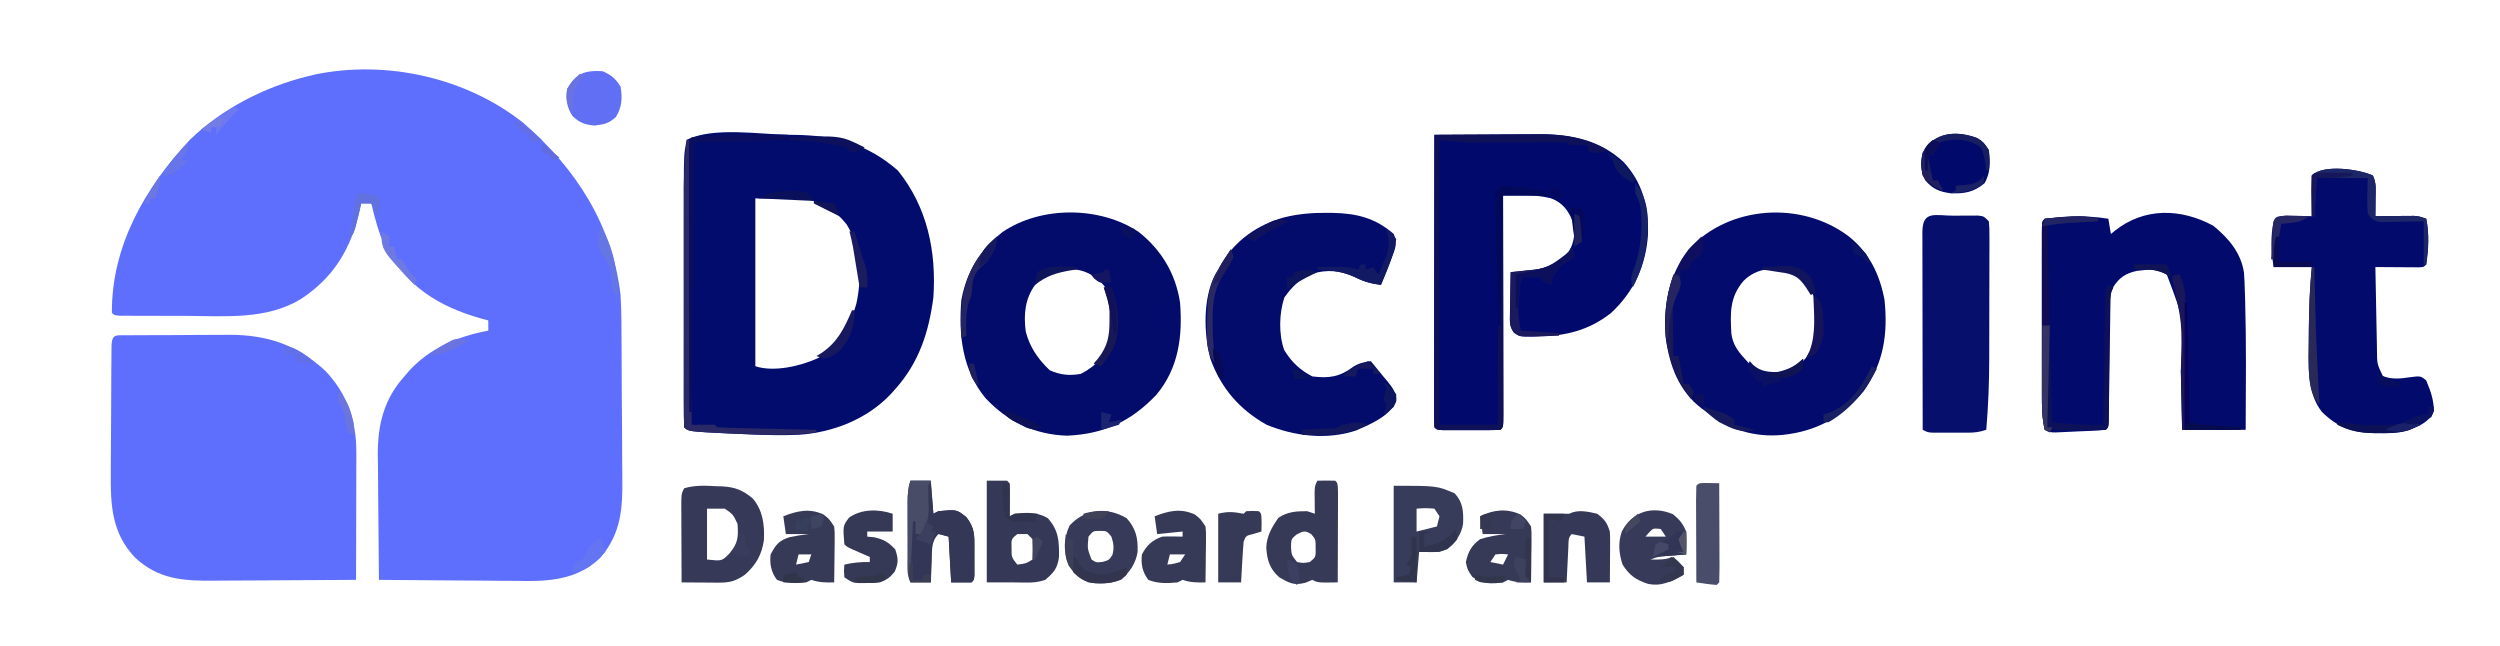 <?xml version="1.0" encoding="UTF-8"?>
<svg version="1.1" xmlns="http://www.w3.org/2000/svg" width="983" height="254">
<path d="M0 0 C20.702 17.929 35.071 40.143 38.25 67.688 C38.654 74.417 38.629 81.167 38.656 87.906 C38.665 89.34 38.665 89.34 38.673 90.803 C38.703 95.855 38.722 100.907 38.73 105.958 C38.741 111.143 38.79 116.327 38.846 121.511 C38.884 125.532 38.894 129.552 38.897 133.572 C38.903 135.482 38.919 137.393 38.946 139.303 C39.101 151.385 38.595 161.088 30.476 170.812 C22.334 178.792 12.327 180.198 1.331 180.141 C-0.158 180.12 -1.647 180.099 -3.137 180.078 C-4.69 180.071 -6.244 180.065 -7.798 180.061 C-11.85 180.046 -15.902 180.007 -19.955 179.962 C-24.104 179.921 -28.254 179.903 -32.404 179.883 C-40.52 179.84 -48.635 179.772 -56.75 179.688 C-56.843 172.072 -56.914 164.456 -56.957 156.84 C-56.978 153.302 -57.006 149.765 -57.052 146.228 C-57.104 142.146 -57.123 138.066 -57.141 133.984 C-57.161 132.734 -57.182 131.483 -57.203 130.195 C-57.206 118.436 -54.707 108.535 -46.75 99.688 C-46.187 99.021 -45.623 98.355 -45.043 97.668 C-36.691 88.472 -25.768 83.961 -13.75 81.688 C-13.75 80.368 -13.75 79.047 -13.75 77.688 C-14.777 77.408 -15.805 77.128 -16.863 76.84 C-33.412 72.136 -45.645 64.329 -54.207 49.008 C-56.8 43.428 -58.326 37.666 -59.75 31.688 C-61.07 31.688 -62.39 31.688 -63.75 31.688 C-63.897 32.415 -64.044 33.142 -64.195 33.891 C-67.6 49.155 -74.239 60.567 -87.355 69.219 C-100.83 77.484 -117.239 75.975 -132.465 75.893 C-136.033 75.875 -139.6 75.873 -143.168 75.873 C-145.43 75.868 -147.691 75.862 -149.953 75.855 C-151.023 75.854 -152.092 75.853 -153.194 75.852 C-154.663 75.843 -154.663 75.843 -156.161 75.833 C-157.026 75.829 -157.89 75.825 -158.781 75.821 C-160.75 75.688 -160.75 75.688 -161.75 74.688 C-161.963 48.336 -148.538 25.208 -131 6.562 C-118.432 -5.56 -101.633 -14.195 -84.75 -18.312 C-83.859 -18.537 -82.969 -18.761 -82.051 -18.992 C-53.974 -24.84 -22.469 -17.866 0 0 Z " fill="#5F6FFD" transform="translate(205.75,48.312)"/>
<path d="M0 0 C1.062 -0.01 2.125 -0.019 3.219 -0.029 C4.379 -0.033 5.54 -0.038 6.735 -0.042 C7.926 -0.048 9.117 -0.053 10.344 -0.059 C12.877 -0.069 15.41 -0.075 17.943 -0.079 C21.786 -0.089 25.628 -0.12 29.471 -0.151 C31.934 -0.158 34.397 -0.163 36.86 -0.167 C37.998 -0.179 39.136 -0.192 40.309 -0.204 C55.213 -0.164 67.012 3.815 77.954 13.993 C86.53 22.957 90.169 33.668 90.142 45.983 C90.141 47.664 90.141 47.664 90.141 49.379 C90.136 50.573 90.131 51.767 90.126 52.997 C90.124 54.232 90.123 55.466 90.121 56.738 C90.116 60.671 90.103 64.603 90.091 68.536 C90.085 71.207 90.081 73.877 90.077 76.548 C90.066 83.086 90.049 89.623 90.028 96.161 C81.057 96.231 72.085 96.284 63.114 96.317 C58.947 96.332 54.781 96.353 50.614 96.387 C46.588 96.42 42.561 96.438 38.535 96.446 C37.004 96.451 35.474 96.462 33.943 96.478 C22.056 96.6 12.334 95.922 3.247 87.513 C-6.033 77.879 -6.557 66.77 -6.398 54.028 C-6.393 52.499 -6.389 50.971 -6.388 49.442 C-6.38 46.263 -6.36 43.085 -6.329 39.906 C-6.289 35.825 -6.271 31.744 -6.261 27.663 C-6.251 23.764 -6.231 19.865 -6.21 15.966 C-6.207 15.221 -6.203 14.476 -6.2 13.709 C-6.188 11.617 -6.17 9.526 -6.149 7.434 C-6.139 6.244 -6.129 5.053 -6.119 3.827 C-5.868 -0.722 -4.093 0.03 0 0 Z " fill="#5F6FFD" transform="translate(49.972,131.839)"/>
<path d="M0 0 C1.393 0.019 1.393 0.019 2.814 0.038 C18.611 0.325 30.8 3.44 43 14 C54.602 28.345 58.245 45.853 57 64 C55.194 77.725 51.314 89.605 42 100 C41.147 100.957 41.147 100.957 40.277 101.934 C31.013 111.747 17.609 117.071 4.156 117.949 C3.445 117.966 2.733 117.983 2 118 C1.185 118.027 0.371 118.054 -0.469 118.082 C-7.215 118.186 -13.95 117.868 -20.688 117.562 C-22.006 117.504 -22.006 117.504 -23.351 117.444 C-39.34 116.66 -39.34 116.66 -41 115 C-41.101 111.892 -41.136 108.806 -41.129 105.698 C-41.131 104.72 -41.133 103.743 -41.135 102.736 C-41.139 99.483 -41.136 96.23 -41.133 92.977 C-41.133 90.717 -41.134 88.458 -41.136 86.199 C-41.137 81.449 -41.135 76.7 -41.13 71.95 C-41.125 65.883 -41.128 59.816 -41.134 53.749 C-41.138 49.075 -41.136 44.401 -41.134 39.727 C-41.133 37.492 -41.134 35.257 -41.136 33.022 C-41.139 29.88 -41.135 26.738 -41.129 23.596 C-41.131 22.684 -41.133 21.771 -41.136 20.831 C-41.093 7.689 -41.093 7.689 -40 2 C-29.581 -3.21 -11.333 -0.168 0 0 Z M-13 25 C-13 46.78 -13 68.56 -13 91 C-5.771 93.41 4.829 90.956 11.625 87.812 C20.02 82.981 24.179 75.547 26.723 66.402 C28.937 56.211 28.605 44.326 22.902 35.254 C18.528 29.614 13.672 27.224 7 25 C0.4 25 -6.2 25 -13 25 Z " fill="#020C6C" transform="translate(310,53)"/>
<path d="M0 0 C6.938 -0.051 13.875 -0.086 20.813 -0.11 C23.17 -0.12 25.527 -0.133 27.883 -0.151 C31.284 -0.175 34.685 -0.187 38.086 -0.195 C39.649 -0.211 39.649 -0.211 41.244 -0.227 C53.721 -0.228 64.864 1.974 74.312 10.625 C81.859 18.798 84.21 28.055 84 39 C83.249 51.298 78.481 61.693 69.426 70.094 C60.73 76.927 51.539 79.133 40.688 79.312 C39.628 79.339 39.628 79.339 38.546 79.366 C33.507 79.359 33.507 79.359 31.299 77.796 C29.556 75.386 29.656 73.851 29.707 70.895 C29.717 69.912 29.726 68.929 29.736 67.916 C29.761 66.892 29.787 65.868 29.812 64.812 C29.826 63.777 29.84 62.741 29.854 61.674 C29.889 59.115 29.938 56.558 30 54 C31.013 53.902 32.026 53.804 33.07 53.703 C34.422 53.553 35.774 53.402 37.125 53.25 C38.123 53.157 38.123 53.157 39.141 53.062 C44.908 52.384 48.675 50.245 52.812 46.25 C54.98 42.144 55.674 38.237 54.34 33.809 C52.38 29.5 50.506 26.868 46 25 C41.916 24.015 37.874 23.711 33.688 23.438 C32.433 23.354 31.179 23.27 29.887 23.184 C28.458 23.093 28.458 23.093 27 23 C27.002 24.15 27.004 25.301 27.007 26.486 C27.027 37.302 27.042 48.118 27.052 58.934 C27.057 64.495 27.064 70.057 27.075 75.618 C27.086 80.98 27.092 86.342 27.095 91.704 C27.097 93.755 27.1 95.806 27.106 97.856 C27.113 100.718 27.114 103.579 27.114 106.441 C27.117 107.298 27.121 108.155 27.124 109.037 C27.114 114.886 27.114 114.886 26 116 C24.158 116.1 22.313 116.131 20.469 116.133 C19.349 116.134 18.228 116.135 17.074 116.137 C15.895 116.133 14.715 116.129 13.5 116.125 C11.731 116.131 11.731 116.131 9.926 116.137 C8.806 116.135 7.685 116.134 6.531 116.133 C5.495 116.132 4.46 116.131 3.393 116.129 C1 116 1 116 0 115 C-0.096 113.507 -0.122 112.01 -0.12 110.514 C-0.122 109.545 -0.123 108.576 -0.124 107.578 C-0.121 106.506 -0.117 105.434 -0.114 104.33 C-0.114 103.208 -0.114 102.086 -0.114 100.93 C-0.113 97.202 -0.105 93.474 -0.098 89.746 C-0.096 87.169 -0.094 84.592 -0.093 82.015 C-0.09 75.913 -0.082 69.811 -0.072 63.709 C-0.061 56.764 -0.055 49.818 -0.05 42.873 C-0.04 28.582 -0.022 14.291 0 0 Z " fill="#010A6C" transform="translate(564,53)"/>
<path d="M0 0 C8.009 6.407 12.163 14.983 14 25 C15.368 38.313 13.661 49.793 5.754 60.871 C-2.677 71.105 -12.868 76.605 -26 78 C-37.242 79.082 -47.184 75.927 -56 69 C-56.626 68.548 -57.253 68.095 -57.898 67.629 C-66.859 60.723 -70.505 50.938 -72 40 C-73.031 26.971 -71.03 15.549 -63 5 C-47.151 -12.281 -18.66 -14.179 0 0 Z M-41.449 17.465 C-46.91 23.865 -46.677 30.043 -46.231 38.105 C-45.728 42.233 -43.761 45.021 -41 48 C-40.134 48.969 -39.267 49.939 -38.375 50.938 C-34.826 54.02 -31.702 54.349 -27.059 54.281 C-22.532 53.663 -19.731 50.792 -16.75 47.562 C-12.135 40.806 -12.272 33.959 -13 26 C-14.517 20.644 -17.197 16.929 -22 14 C-28.89 11.824 -36.158 12.116 -41.449 17.465 Z " fill="#030B6C" transform="translate(727,93)"/>
<path d="M0 0 C8.953 7.1 14.523 16.4 16.246 27.781 C17.276 40.945 15.718 53.544 6.898 64.047 C-3.063 74.503 -13.703 79.466 -28.191 80.094 C-40.906 79.686 -51.488 74.609 -60.191 65.406 C-69.344 54.345 -70.883 40.745 -69.754 26.781 C-67.686 15.574 -62.481 7.179 -53.625 0.059 C-38.423 -10.319 -15.195 -10.18 0 0 Z M-40.504 20.469 C-44.761 26.058 -45.31 32.419 -44.422 39.188 C-42.849 45.295 -39.509 50.143 -34.941 54.406 C-30.724 56.226 -27.276 56.585 -22.754 55.781 C-16.646 52.67 -12.894 48.257 -10.754 41.781 C-10.028 34.715 -9.711 27.575 -13.48 21.332 C-16.396 17.782 -20.178 15.336 -24.754 14.781 C-31.654 14.27 -35.549 15.626 -40.504 20.469 Z " fill="#030C6B" transform="translate(447.754,91.219)"/>
<path d="M0 0 C5.982 4.894 10.88 10.537 12.08 18.419 C12.28 21.011 12.375 23.589 12.438 26.188 C12.471 27.18 12.504 28.173 12.539 29.195 C13.023 46.204 12.826 63.237 12.75 80.25 C4.5 80.25 -3.75 80.25 -12.25 80.25 C-12.311 77.369 -12.371 74.488 -12.434 71.52 C-12.496 68.686 -12.559 65.853 -12.622 63.02 C-12.665 61.072 -12.707 59.123 -12.747 57.175 C-11.524 36.898 -11.524 36.898 -18.25 19.25 C-22.121 16.706 -25.656 17.246 -30.066 17.766 C-34.468 18.742 -36.9 20.339 -39.391 24.212 C-41.269 28.668 -40.832 33.635 -40.824 38.395 C-40.845 40.143 -40.845 40.143 -40.867 41.926 C-40.909 45.639 -40.924 49.35 -40.938 53.062 C-40.967 56.792 -41.001 60.522 -41.04 64.252 C-41.063 66.571 -41.078 68.891 -41.087 71.21 C-41.094 72.252 -41.101 73.293 -41.108 74.366 C-41.113 75.748 -41.113 75.748 -41.119 77.158 C-41.25 79.25 -41.25 79.25 -42.25 80.25 C-45.882 80.632 -49.539 80.72 -53.188 80.875 C-54.216 80.927 -55.244 80.978 -56.303 81.031 C-57.284 81.075 -58.266 81.119 -59.277 81.164 C-60.182 81.205 -61.087 81.246 -62.019 81.288 C-64.25 81.25 -64.25 81.25 -66.25 80.25 C-67.33 75.726 -67.393 71.234 -67.379 66.608 C-67.381 65.868 -67.383 65.127 -67.385 64.364 C-67.389 61.934 -67.386 59.504 -67.383 57.074 C-67.383 55.381 -67.384 53.688 -67.386 51.995 C-67.387 48.457 -67.385 44.92 -67.38 41.382 C-67.375 36.837 -67.378 32.293 -67.384 27.749 C-67.388 24.258 -67.386 20.768 -67.384 17.277 C-67.383 15.6 -67.384 13.924 -67.386 12.247 C-67.389 9.913 -67.385 7.579 -67.379 5.245 C-67.381 4.547 -67.383 3.85 -67.386 3.131 C-67.364 -1.636 -67.364 -1.636 -66.25 -2.75 C-63.556 -3.018 -60.888 -3.221 -58.188 -3.375 C-57.079 -3.452 -57.079 -3.452 -55.947 -3.531 C-50.899 -3.832 -46.25 -3.511 -41.25 -2.75 C-40.92 -0.77 -40.59 1.21 -40.25 3.25 C-39.506 2.635 -39.506 2.635 -38.746 2.008 C-27.14 -7.198 -12.843 -6.915 0 0 Z " fill="#020B6C" transform="translate(870.25,88.75)"/>
<path d="M0 0 C0.831 0.005 1.662 0.01 2.519 0.015 C11.965 0.195 19.335 2.007 26.562 8.312 C27.779 11.384 27.545 13.173 26.348 16.203 C26.074 16.912 25.8 17.621 25.518 18.352 C25.223 19.081 24.928 19.811 24.625 20.562 C24.189 21.68 24.189 21.68 23.744 22.82 C23.027 24.655 22.296 26.484 21.562 28.312 C17.728 27.792 14.722 27.065 11.312 25.25 C5.657 22.655 0.315 22.145 -5.672 24.008 C-10.528 26.18 -13.398 28.984 -16.438 33.312 C-18.484 39.453 -18.702 47.787 -16.496 53.938 C-13.756 58.473 -10.21 61.926 -5.438 64.312 C1.068 65.159 5.43 64.498 10.676 60.504 C12.937 59.076 14.937 58.706 17.562 58.312 C19.269 60.361 20.952 62.424 22.625 64.5 C23.11 65.078 23.596 65.656 24.096 66.252 C26.202 68.896 27.555 70.602 27.59 74.047 C24.858 80.072 17.607 83.009 11.836 85.551 C0.331 89.405 -12.411 87.859 -23.438 83.312 C-34.14 77.303 -41.441 68.811 -45.555 57.246 C-48.173 47.295 -48.441 33.656 -43.691 24.371 C-43.071 23.352 -43.071 23.352 -42.438 22.312 C-42.013 21.54 -41.589 20.768 -41.152 19.973 C-35.607 10.69 -26.853 4.628 -16.484 1.775 C-10.948 0.418 -5.689 -0.04 0 0 Z " fill="#030B6B" transform="translate(521.438,83.688)"/>
<path d="M0 0 C1.502 3.003 1.093 5.791 1.062 9.125 C1.053 10.406 1.044 11.688 1.035 13.008 C1.024 13.995 1.012 14.983 1 16 C2.192 15.988 3.385 15.977 4.613 15.965 C6.18 15.955 7.746 15.946 9.312 15.938 C10.098 15.929 10.884 15.921 11.693 15.912 C12.451 15.909 13.208 15.906 13.988 15.902 C14.685 15.897 15.381 15.892 16.099 15.886 C18 16 18 16 21 17 C22.22 23.099 21.957 28.855 21 35 C20 36 20 36 18.142 36.114 C16.956 36.106 16.956 36.106 15.746 36.098 C14.892 36.094 14.038 36.091 13.158 36.088 C12.26 36.08 11.363 36.071 10.438 36.062 C9.536 36.058 8.634 36.053 7.705 36.049 C5.47 36.037 3.235 36.021 1 36 C1.094 41.481 1.2 46.962 1.317 52.443 C1.356 54.307 1.391 56.171 1.422 58.036 C1.468 60.717 1.526 63.397 1.586 66.078 C1.597 66.911 1.609 67.743 1.621 68.601 C1.655 74.126 1.655 74.126 4 79 C7.78 80.199 10.851 79.912 14.688 79.312 C18.744 78.802 18.744 78.802 20.938 80.5 C22.662 84.559 24 88.234 24 92.688 C22.177 96.904 18.407 98.427 14.316 100.094 C10.328 101.184 6.739 101.344 2.625 101.312 C1.87 101.308 1.115 101.303 0.337 101.298 C-8.122 101.119 -13.874 98.983 -20 93 C-26.225 85.219 -25.289 73.64 -25.188 64.25 C-25.178 62.399 -25.178 62.399 -25.168 60.511 C-25.099 52.293 -24.779 44.183 -24 36 C-28.95 36 -33.9 36 -39 36 C-40.014 29.915 -40.3 24.081 -39 18 C-37 16 -37 16 -33.961 15.805 C-32.186 15.839 -32.186 15.839 -30.375 15.875 C-28.592 15.902 -28.592 15.902 -26.773 15.93 C-25.858 15.953 -24.943 15.976 -24 16 C-24.012 14.857 -24.023 13.713 -24.035 12.535 C-24.045 11.044 -24.054 9.553 -24.062 8.062 C-24.071 7.308 -24.079 6.553 -24.088 5.775 C-24.097 3.85 -24.052 1.925 -24 0 C-19.395 -4.605 -5.134 -2.369 0 0 Z " fill="#020B6C" transform="translate(933,69)"/>
<path d="M0 0 C1.614 -0.018 1.614 -0.018 3.26 -0.037 C4.287 -0.039 5.313 -0.041 6.371 -0.043 C7.791 -0.049 7.791 -0.049 9.24 -0.055 C11.562 0.188 11.562 0.188 13.562 2.188 C13.81 4.915 13.81 4.915 13.805 8.435 C13.808 9.751 13.812 11.067 13.815 12.423 C13.808 13.87 13.801 15.318 13.793 16.766 C13.792 18.254 13.791 19.742 13.792 21.23 C13.79 24.361 13.782 27.491 13.768 30.622 C13.751 34.596 13.747 38.569 13.748 42.543 C13.748 45.625 13.742 48.707 13.735 51.789 C13.732 53.251 13.73 54.713 13.729 56.175 C13.719 65.558 13.36 74.838 12.562 84.188 C9.713 85.137 7.92 85.316 4.965 85.32 C3.639 85.322 3.639 85.322 2.287 85.324 C1.367 85.32 0.448 85.316 -0.5 85.312 C-1.424 85.316 -2.347 85.32 -3.299 85.324 C-4.181 85.323 -5.064 85.322 -5.973 85.32 C-6.781 85.319 -7.589 85.318 -8.422 85.317 C-10.438 85.188 -10.438 85.188 -12.438 84.188 C-12.461 73.383 -12.478 62.578 -12.489 51.774 C-12.495 46.757 -12.502 41.741 -12.513 36.724 C-12.524 31.887 -12.53 27.05 -12.532 22.213 C-12.534 20.364 -12.538 18.514 -12.543 16.664 C-12.55 14.083 -12.551 11.502 -12.551 8.92 C-12.555 8.148 -12.558 7.375 -12.562 6.579 C-12.545 -2.27 -7.63 0.005 0 0 Z " fill="#070F6D" transform="translate(768.438,84.812)"/>
<path d="M0 0 C0.69 0.019 1.381 0.037 2.092 0.057 C7.154 0.33 10.165 1.611 14.062 4.812 C18.035 9.582 18.696 15.093 18.445 21.133 C17.632 26.825 15.313 30.975 11 34.75 C7.368 37.3 4.939 37.939 0.613 37.91 C-0.234 37.907 -1.082 37.904 -1.955 37.9 C-3.277 37.888 -3.277 37.888 -4.625 37.875 C-5.518 37.87 -6.41 37.866 -7.33 37.861 C-9.533 37.85 -11.735 37.833 -13.938 37.812 C-13.962 32.865 -13.98 27.917 -13.992 22.969 C-13.997 21.285 -14.004 19.601 -14.013 17.917 C-14.025 15.499 -14.031 13.082 -14.035 10.664 C-14.04 9.909 -14.045 9.154 -14.051 8.375 C-14.051 3.04 -14.051 3.04 -12.938 0.812 C-8.674 -0.501 -4.402 -0.241 0 0 Z M-3.938 8.812 C-3.938 15.412 -3.938 22.012 -3.938 28.812 C1.912 29.458 1.912 29.458 4.875 26.438 C8.256 22.38 8.421 20.097 8.062 14.812 C6.315 11.084 6.315 11.084 3.062 8.812 C0.752 8.812 -1.558 8.812 -3.938 8.812 Z " fill="#363958" transform="translate(281.938,191.188)"/>
<path d="M0 0 C2.64 0 5.28 0 8 0 C9 1 9 1 9.098 3.941 C9.086 5.136 9.074 6.331 9.062 7.562 C9.053 8.76 9.044 9.958 9.035 11.191 C9.024 12.118 9.012 13.045 9 14 C9.66 13.67 10.32 13.34 11 13 C15.829 12.479 19.742 12.266 24 14.75 C28.29 19.576 28.483 23.756 28.391 30.074 C27.798 34.51 26.357 36.111 23 39 C20.029 39.99 18.094 40.104 15 40.062 C13.701 40.049 13.701 40.049 12.375 40.035 C11.591 40.024 10.807 40.012 10 40 C9.01 40 8.02 40 7 40 C4.69 40 2.38 40 0 40 C0 26.8 0 13.6 0 0 Z M12 21 C9.628 22.936 9.628 22.936 9.75 26.438 C9.712 30.104 9.712 30.104 12 33 C15.291 32.621 15.291 32.621 18 31 C18.229 26.983 18.229 26.983 18 23 C17.34 22.34 16.68 21.68 16 21 C14.68 21 13.36 21 12 21 Z " fill="#353957" transform="translate(388,189)"/>
<path d="M0 0 C2.333 -0.042 4.667 -0.041 7 0 C8 1 8 1 8.114 4.694 C8.113 6.339 8.108 7.984 8.098 9.629 C8.096 10.493 8.095 11.357 8.093 12.248 C8.088 15.019 8.075 17.791 8.062 20.562 C8.057 22.437 8.053 24.311 8.049 26.186 C8.038 30.79 8.021 35.395 8 40 C0.25 40.125 0.25 40.125 -2 39 C-2.887 39.371 -3.774 39.742 -4.688 40.125 C-9.169 41.309 -11.036 40.276 -15 38 C-18.851 34.554 -19.753 31.27 -20.102 26.277 C-19.896 21.675 -17.916 18.339 -15.375 14.625 C-11.858 12.218 -8.212 11.961 -4 12 C-3.01 12.33 -2.02 12.66 -1 13 C-1.012 12.229 -1.023 11.458 -1.035 10.664 C-1.044 9.661 -1.053 8.658 -1.062 7.625 C-1.074 6.627 -1.086 5.63 -1.098 4.602 C-1 2 -1 2 0 0 Z M-8.125 21.125 C-10.301 22.918 -10.301 22.918 -10.375 26 C-10.205 29.177 -10.205 29.177 -8 32 C-5.5 32.417 -5.5 32.417 -3 32 C-0.636 30.063 -0.636 30.063 -0.688 26.562 C-0.69 23.092 -0.69 23.092 -2.375 21.062 C-4.777 19.492 -5.611 19.794 -8.125 21.125 Z " fill="#363A57" transform="translate(518,189)"/>
<path d="M0 0 C17 0 17 0 24 3 C27.292 6.611 27.457 10.156 27.293 14.852 C26.707 19.146 24.265 22.279 21 25 C18.249 25.917 16.641 26.109 13.812 26.062 C11.925 26.032 11.925 26.032 10 26 C9.67 29.96 9.34 33.92 9 38 C6.03 38 3.06 38 0 38 C0 25.46 0 12.92 0 0 Z M9 9 C9 11.97 9 14.94 9 18 C11.64 17.34 14.28 16.68 17 16 C17.33 14.68 17.66 13.36 18 12 C17.34 11.01 16.68 10.02 16 9 C12.416 8.75 12.416 8.75 9 9 Z " fill="#373C5A" transform="translate(548,191)"/>
<path d="M0 0 C2.64 0 5.28 0 8 0 C8.33 4.29 8.66 8.58 9 13 C9.66 12.67 10.32 12.34 11 12 C18.111 11.301 18.111 11.301 21.938 14.312 C24.587 17.765 25.127 20.185 25.133 24.414 C25.135 25.679 25.135 25.679 25.137 26.969 C25.133 27.845 25.129 28.722 25.125 29.625 C25.131 30.951 25.131 30.951 25.137 32.305 C25.135 33.145 25.134 33.986 25.133 34.852 C25.132 35.623 25.131 36.395 25.129 37.19 C25 39 25 39 24 40 C21.36 40 18.72 40 16 40 C15.67 34.06 15.34 28.12 15 22 C13.68 21.67 12.36 21.34 11 21 C7.979 24.021 8.533 27.564 8.375 31.625 C8.317 32.828 8.317 32.828 8.258 34.055 C8.163 36.036 8.081 38.018 8 40 C5.36 40 2.72 40 0 40 C-1.546 36.908 -1.142 33.646 -1.133 30.254 C-1.134 29.487 -1.135 28.72 -1.136 27.93 C-1.136 26.307 -1.135 24.684 -1.13 23.06 C-1.125 20.576 -1.13 18.092 -1.137 15.607 C-1.136 14.031 -1.135 12.455 -1.133 10.879 C-1.135 10.135 -1.137 9.391 -1.139 8.625 C-1.125 5.48 -1.002 3.006 0 0 Z " fill="#333657" transform="translate(358,189)"/>
<path d="M0 0 C6.938 -0.051 13.875 -0.086 20.813 -0.11 C23.17 -0.12 25.527 -0.133 27.883 -0.151 C31.284 -0.175 34.685 -0.187 38.086 -0.195 C39.649 -0.211 39.649 -0.211 41.244 -0.227 C51.187 -0.228 59.275 1.153 68 6 C65.537 7.231 63.72 7.072 61 7 C60.505 5.515 60.505 5.515 60 4 C58.298 4.031 58.298 4.031 56.562 4.062 C53 4 53 4 52 3 C49.075 2.924 46.174 2.909 43.25 2.938 C42.363 2.941 41.475 2.945 40.561 2.949 C36.755 2.965 32.948 2.993 29.141 3.021 C26.365 3.039 23.589 3.051 20.812 3.062 C19.965 3.071 19.118 3.079 18.245 3.088 C17.428 3.091 16.611 3.094 15.77 3.098 C15.064 3.103 14.359 3.108 13.632 3.114 C9.741 2.946 5.871 2.43 2 2 C2 38.96 2 75.92 2 114 C9.59 114 17.18 114 25 114 C24.988 111.944 24.977 109.888 24.965 107.77 C24.848 79.838 25.399 51.924 26 24 C26.33 24 26.66 24 27 24 C27.023 35.848 27.041 47.695 27.052 59.543 C27.057 65.044 27.064 70.544 27.075 76.045 C27.086 81.349 27.092 86.653 27.095 91.957 C27.097 93.985 27.1 96.013 27.106 98.041 C27.113 100.872 27.114 103.702 27.114 106.533 C27.117 107.38 27.121 108.228 27.124 109.101 C27.114 114.886 27.114 114.886 26 116 C24.158 116.1 22.313 116.131 20.469 116.133 C19.349 116.134 18.228 116.135 17.074 116.137 C15.895 116.133 14.715 116.129 13.5 116.125 C11.731 116.131 11.731 116.131 9.926 116.137 C8.806 116.135 7.685 116.134 6.531 116.133 C5.495 116.132 4.46 116.131 3.393 116.129 C1 116 1 116 0 115 C-0.096 113.507 -0.122 112.01 -0.12 110.514 C-0.122 109.545 -0.123 108.576 -0.124 107.578 C-0.121 106.506 -0.117 105.434 -0.114 104.33 C-0.114 103.208 -0.114 102.086 -0.114 100.93 C-0.113 97.202 -0.105 93.474 -0.098 89.746 C-0.096 87.169 -0.094 84.592 -0.093 82.015 C-0.09 75.913 -0.082 69.811 -0.072 63.709 C-0.061 56.764 -0.055 49.818 -0.05 42.873 C-0.04 28.582 -0.022 14.291 0 0 Z " fill="#0E1157" transform="translate(564,53)"/>
<path d="M0 0 C2.635 2.184 3.873 3.629 5.188 6.812 C5.421 9.831 5.365 12.792 5.188 15.812 C4.428 15.873 3.669 15.934 2.887 15.996 C1.893 16.08 0.899 16.164 -0.125 16.25 C-1.111 16.331 -2.097 16.412 -3.113 16.496 C-5.906 16.731 -5.906 16.731 -8.812 17.812 C-5.47 17.887 -3.009 17.878 0.188 16.812 C2.188 18.625 2.188 18.625 4.188 20.812 C4.188 21.802 4.188 22.793 4.188 23.812 C-0.405 26.327 -4.499 28.532 -9.828 27.375 C-14.495 25.854 -17.143 24.083 -19.812 19.812 C-21.271 15.437 -21.647 11.221 -20.129 6.84 C-16.044 -1.144 -8.094 -3.418 0 0 Z M-9.5 7.312 C-9.933 7.808 -10.366 8.303 -10.812 8.812 C-8.172 8.812 -5.532 8.812 -2.812 8.812 C-3.473 7.822 -4.133 6.832 -4.812 5.812 C-7.815 5.48 -7.815 5.48 -9.5 7.312 Z " fill="#373B59" transform="translate(657.812,202.188)"/>
<path d="M0 0 C3.613 4.065 4.471 7.727 4.316 13.191 C3.612 17.775 1.292 21.072 -2.125 24.188 C-6.456 25.788 -10.442 25.9 -15 25.25 C-18.764 23.471 -20.506 21.958 -22.875 18.562 C-24.798 12.901 -24.969 8.344 -22.438 2.875 C-16.278 -3.759 -7.773 -4.534 0 0 Z M-15 7.25 C-15.465 11.957 -15.465 11.957 -13.812 16.25 C-11.971 17.465 -11.971 17.465 -9.438 17.188 C-6.923 16.459 -6.923 16.459 -5.625 14.5 C-4.845 11.693 -5.128 10.012 -6 7.25 C-7.827 5.001 -7.827 5.001 -10.5 5 C-13.173 5.001 -13.173 5.001 -15 7.25 Z " fill="#373B59" transform="translate(443,203.75)"/>
<path d="M0 0 C2.125 1.688 2.125 1.688 4.125 4.688 C4.352 7.048 4.352 7.048 4.32 9.793 C4.314 10.776 4.307 11.759 4.301 12.771 C4.284 13.796 4.267 14.82 4.25 15.875 C4.241 16.911 4.232 17.947 4.223 19.014 C4.199 21.572 4.166 24.13 4.125 26.688 C0.782 26.762 -1.679 26.753 -4.875 25.688 C-5.535 26.017 -6.195 26.348 -6.875 26.688 C-11.682 27.349 -14.879 27.379 -18.938 24.562 C-20.875 21.688 -20.875 21.688 -21.5 18.75 C-20.677 14.716 -19.217 12.052 -15.875 9.688 C-12.576 8.63 -9.313 8.075 -5.875 7.688 C-8.845 7.688 -11.815 7.688 -14.875 7.688 C-15.205 5.378 -15.535 3.067 -15.875 0.688 C-10.588 -1.956 -5.397 -2.464 0 0 Z M-9.875 15.688 C-10.865 17.172 -10.865 17.172 -11.875 18.688 C-9.4 19.183 -9.4 19.183 -6.875 19.688 C-6.215 18.367 -5.555 17.047 -4.875 15.688 C-7.291 15.437 -7.291 15.437 -9.875 15.688 Z " fill="#363A57" transform="translate(597.875,202.312)"/>
<path d="M0 0 C2.188 1.688 2.188 1.688 4.188 4.688 C4.415 7.048 4.415 7.048 4.383 9.793 C4.376 10.776 4.37 11.759 4.363 12.771 C4.347 13.796 4.33 14.82 4.312 15.875 C4.303 16.911 4.294 17.947 4.285 19.014 C4.262 21.572 4.229 24.13 4.188 26.688 C0.845 26.762 -1.616 26.753 -4.812 25.688 C-5.473 26.017 -6.133 26.348 -6.812 26.688 C-10.826 27.09 -14.541 27.196 -18.312 25.688 C-20.648 22.574 -21.199 19.476 -20.812 15.688 C-18.695 11.745 -17.507 10.225 -13.25 8.875 C-10.772 8.368 -8.325 7.97 -5.812 7.688 C-8.783 7.688 -11.752 7.688 -14.812 7.688 C-15.143 5.378 -15.473 3.067 -15.812 0.688 C-10.327 -1.453 -5.508 -2.57 0 0 Z M-9.812 15.688 C-10.143 17.008 -10.473 18.328 -10.812 19.688 C-9.162 19.358 -7.513 19.027 -5.812 18.688 C-5.482 17.698 -5.152 16.707 -4.812 15.688 C-6.463 15.688 -8.113 15.688 -9.812 15.688 Z " fill="#363A56" transform="translate(323.812,202.312)"/>
<path d="M0 0 C2.995 2.246 3.816 3.449 5 7 C5.081 8.554 5.108 10.112 5.098 11.668 C5.094 12.561 5.091 13.453 5.088 14.373 C5.08 15.302 5.071 16.231 5.062 17.188 C5.058 18.128 5.053 19.068 5.049 20.037 C5.037 22.358 5.019 24.679 5 27 C2.03 27 -0.94 27 -4 27 C-4.33 21.06 -4.66 15.12 -5 9 C-6.65 8.67 -8.3 8.34 -10 8 C-11.514 9.514 -11.213 10.925 -11.316 13.035 C-11.358 13.844 -11.4 14.653 -11.443 15.486 C-11.483 16.336 -11.522 17.187 -11.562 18.062 C-11.606 18.917 -11.649 19.771 -11.693 20.65 C-11.8 22.767 -11.9 24.883 -12 27 C-14.97 27 -17.94 27 -21 27 C-21 18.09 -21 9.18 -21 0 C-17.7 0 -14.4 0 -11 0 C-7.514 -1.743 -3.705 -0.864 0 0 Z " fill="#353957" transform="translate(628,202)"/>
<path d="M0 0 C2.188 1.688 2.188 1.688 4.188 4.688 C4.415 7.048 4.415 7.048 4.383 9.793 C4.376 10.776 4.37 11.759 4.363 12.771 C4.347 13.796 4.33 14.82 4.312 15.875 C4.303 16.911 4.294 17.947 4.285 19.014 C4.262 21.572 4.229 24.13 4.188 26.688 C0.845 26.762 -1.616 26.753 -4.812 25.688 C-5.473 26.017 -6.133 26.348 -6.812 26.688 C-10.826 27.09 -14.541 27.196 -18.312 25.688 C-20.635 22.59 -21.247 19.462 -20.812 15.688 C-18.93 12.107 -16.701 9.984 -12.812 8.688 C-11.418 8.621 -10.021 8.602 -8.625 8.625 C-6.738 8.656 -6.738 8.656 -4.812 8.688 C-4.812 8.027 -4.812 7.367 -4.812 6.688 C-8.113 7.018 -11.412 7.348 -14.812 7.688 C-15.143 5.378 -15.473 3.067 -15.812 0.688 C-10.327 -1.453 -5.508 -2.57 0 0 Z M-9.812 15.688 C-10.143 17.008 -10.473 18.328 -10.812 19.688 C-8.375 19.417 -8.375 19.417 -5.812 18.688 C-5.152 17.698 -4.492 16.707 -3.812 15.688 C-5.793 15.688 -7.772 15.688 -9.812 15.688 Z " fill="#363A56" transform="translate(469.812,202.312)"/>
<path d="M0 0 C2.5 1.688 2.5 1.688 4.5 4.688 C5.191 9.428 5.174 13.444 2.875 17.688 C-1.363 21.256 -5.075 21.899 -10.5 21.688 C-14.898 21.103 -17.614 19.978 -20.496 16.562 C-22.421 12.968 -22.451 9.602 -21.5 5.688 C-16.982 -2.527 -8.131 -3.049 0 0 Z " fill="#010A6B" transform="translate(777.5,54.312)"/>
<path d="M0 0 C0 2.31 0 4.62 0 7 C-3.3 7 -6.6 7 -10 7 C-10 7.66 -10 8.32 -10 9 C-8.67 9.124 -8.67 9.124 -7.312 9.25 C-3.46 10.122 -1.707 11.138 1 14 C2.226 17.603 2.326 19.245 0.812 22.75 C-1.125 25.155 -2.166 25.89 -5 27 C-7.691 27.266 -7.691 27.266 -10.562 27.25 C-11.988 27.258 -11.988 27.258 -13.441 27.266 C-16 27 -16 27 -19 25 C-19.188 22.375 -19.188 22.375 -19 20 C-15.594 19.222 -12.492 18.9 -9 19 C-9 18.34 -9 17.68 -9 17 C-9.638 16.723 -10.276 16.446 -10.934 16.16 C-11.76 15.798 -12.586 15.436 -13.438 15.062 C-14.261 14.703 -15.085 14.343 -15.934 13.973 C-18 13 -18 13 -19 12 C-19.591 4.794 -19.591 4.794 -17.188 1.562 C-12.268 -1.952 -5.633 -1.878 0 0 Z " fill="#363956" transform="translate(351,202)"/>
<path d="M0 0 C3.539 1.651 4.811 2.716 7 6 C7.734 10.561 7.593 14.019 5.188 18 C2.374 20.572 0.453 20.949 -3.312 21.375 C-7.042 20.996 -9.081 20.29 -11.824 17.688 C-14.128 14.381 -14.554 10.942 -14 7 C-10.686 0.773 -6.752 -0.458 0 0 Z " fill="#616FF5" transform="translate(237,28)"/>
<path d="M0 0 C2.051 0.033 4.102 0.065 6.152 0.098 C6.177 5.634 6.195 11.169 6.207 16.705 C6.212 18.59 6.219 20.475 6.228 22.36 C6.24 25.063 6.246 27.766 6.25 30.469 C6.255 31.317 6.26 32.165 6.266 33.038 C6.266 35.058 6.214 37.078 6.152 39.098 C5.657 39.593 5.657 39.593 5.152 40.098 C2.462 39.921 -0.176 39.479 -2.848 39.098 C-2.872 33.704 -2.89 28.311 -2.903 22.917 C-2.908 21.081 -2.914 19.245 -2.923 17.408 C-2.935 14.775 -2.941 12.141 -2.945 9.508 C-2.95 8.682 -2.956 7.856 -2.961 7.005 C-2.961 5.035 -2.91 3.066 -2.848 1.098 C-1.848 0.098 -1.848 0.098 0 0 Z " fill="#4A4D69" transform="translate(669.848,189.902)"/>
<path d="M0 0 C0.33 0 0.66 0 1 0 C1.33 3.96 1.66 7.92 2 12 C2.66 11.67 3.32 11.34 4 11 C11.111 10.301 11.111 10.301 14.938 13.312 C17.587 16.765 18.127 19.185 18.133 23.414 C18.135 24.679 18.135 24.679 18.137 25.969 C18.133 26.845 18.129 27.722 18.125 28.625 C18.131 29.951 18.131 29.951 18.137 31.305 C18.135 32.145 18.134 32.986 18.133 33.852 C18.132 34.623 18.131 35.395 18.129 36.19 C18 38 18 38 17 39 C14.36 39 11.72 39 9 39 C8.67 33.06 8.34 27.12 8 21 C5.69 20.34 3.38 19.68 1 19 C-2.108 13.865 -1.391 6.841 -1 1 C-0.67 0.67 -0.34 0.34 0 0 Z " fill="#343755" transform="translate(365,190)"/>
<path d="M0 0 C0.33 -0.33 0.66 -0.66 1 -1 C3.5 -1.125 3.5 -1.125 6 -1 C7 0 7 0 7.062 3.562 C7.042 4.697 7.021 5.831 7 7 C6.031 7.289 5.061 7.577 4.062 7.875 C0.893 8.642 0.893 8.642 0 11 C-0.232 13.713 -0.419 16.408 -0.562 19.125 C-0.606 19.879 -0.649 20.633 -0.693 21.41 C-0.799 23.273 -0.9 25.137 -1 27 C-3.97 27 -6.94 27 -10 27 C-10 18.09 -10 9.18 -10 0 C-5.976 -1.006 -3.972 -0.706 0 0 Z " fill="#363A57" transform="translate(489,202)"/>
<path d="M0 0 C0.33 0 0.66 0 1 0 C1.33 36.96 1.66 73.92 2 112 C4.97 112 7.94 112 11 112 C11.33 112.33 11.66 112.66 12 113 C14.883 113.16 17.744 113.26 20.629 113.316 C21.925 113.348 21.925 113.348 23.248 113.379 C26.019 113.445 28.791 113.504 31.562 113.562 C33.437 113.606 35.311 113.649 37.186 113.693 C41.79 113.801 46.395 113.902 51 114 C51 114.33 51 114.66 51 115 C40.399 116.413 29.969 116.045 19.312 115.562 C17.994 115.504 17.994 115.504 16.649 115.444 C0.66 114.66 0.66 114.66 -1 113 C-1.101 109.892 -1.136 106.806 -1.129 103.698 C-1.131 102.72 -1.133 101.743 -1.135 100.736 C-1.139 97.483 -1.136 94.23 -1.133 90.977 C-1.133 88.717 -1.134 86.458 -1.136 84.199 C-1.137 79.449 -1.135 74.7 -1.13 69.95 C-1.125 63.883 -1.128 57.816 -1.134 51.749 C-1.138 47.075 -1.136 42.401 -1.134 37.727 C-1.133 35.492 -1.134 33.257 -1.136 31.022 C-1.139 27.88 -1.135 24.738 -1.129 21.596 C-1.131 20.684 -1.133 19.771 -1.136 18.831 C-1.115 12.509 -0.662 6.286 0 0 Z " fill="#2A2965" transform="translate(270,55)"/>
<path d="M0 0 C0 0.33 0 0.66 0 1 C-6.6 1.33 -13.2 1.66 -20 2 C-19.916 5.094 -19.832 8.188 -19.746 11.375 C-19.141 34.962 -18.834 58.428 -20 82 C-19.34 82 -18.68 82 -18 82 C-18.495 82.99 -18.495 82.99 -19 84 C-19.66 83.67 -20.32 83.34 -21 83 C-22.08 78.476 -22.143 73.984 -22.129 69.358 C-22.131 68.618 -22.133 67.877 -22.135 67.114 C-22.139 64.684 -22.136 62.254 -22.133 59.824 C-22.133 58.131 -22.134 56.438 -22.136 54.745 C-22.137 51.207 -22.135 47.67 -22.13 44.132 C-22.125 39.587 -22.128 35.043 -22.134 30.499 C-22.138 27.008 -22.136 23.518 -22.134 20.027 C-22.133 18.35 -22.134 16.674 -22.136 14.997 C-22.139 12.663 -22.135 10.329 -22.129 7.995 C-22.131 7.297 -22.133 6.6 -22.136 5.881 C-22.114 1.114 -22.114 1.114 -21 0 C-13.952 -0.85 -6.978 -1.495 0 0 Z " fill="#110C53" transform="translate(825,86)"/>
<path d="M0 0 C-0.33 0.66 -0.66 1.32 -1 2 C-12.88 2.33 -24.76 2.66 -37 3 C-37.33 37.98 -37.66 72.96 -38 109 C-38.33 109 -38.66 109 -39 109 C-39.023 95.066 -39.041 81.132 -39.052 67.199 C-39.057 60.729 -39.064 54.26 -39.075 47.791 C-39.086 41.553 -39.092 35.316 -39.095 29.078 C-39.097 26.693 -39.1 24.307 -39.106 21.922 C-39.113 18.593 -39.114 15.264 -39.114 11.936 C-39.117 10.939 -39.121 9.942 -39.124 8.915 C-39.123 8.013 -39.122 7.111 -39.12 6.182 C-39.121 5.394 -39.122 4.606 -39.123 3.794 C-39 2 -39 2 -38 1 C-25.539 -0.912 -12.56 -0.095 0 0 Z " fill="#0B0D5F" transform="translate(310,53)"/>
<path d="M0 0 C1.502 3.003 1.093 5.791 1.062 9.125 C1.053 10.406 1.044 11.688 1.035 13.008 C1.024 13.995 1.012 14.983 1 16 C2.192 15.988 3.385 15.977 4.613 15.965 C6.18 15.955 7.746 15.946 9.312 15.938 C10.098 15.929 10.884 15.921 11.693 15.912 C12.451 15.909 13.208 15.906 13.988 15.902 C14.685 15.897 15.381 15.892 16.099 15.886 C18 16 18 16 21 17 C22.232 23.159 21.73 28.787 21 35 C20.67 35 20.34 35 20 35 C20 29.39 20 23.78 20 18 C18.663 18.035 17.326 18.07 15.949 18.105 C14.195 18.134 12.441 18.161 10.688 18.188 C9.806 18.213 8.925 18.238 8.018 18.264 C7.17 18.273 6.322 18.283 5.449 18.293 C4.669 18.309 3.889 18.324 3.085 18.341 C0.436 17.908 -0.426 17.146 -2 15 C-2.41 10.307 -2.13 5.719 -2 1 C-8.6 1 -15.2 1 -22 1 C-22.33 5.95 -22.66 10.9 -23 16 C-23.33 16 -23.66 16 -24 16 C-24.027 13.354 -24.047 10.708 -24.062 8.062 C-24.071 7.308 -24.079 6.553 -24.088 5.775 C-24.097 3.85 -24.052 1.925 -24 0 C-19.395 -4.605 -5.134 -2.369 0 0 Z " fill="#1D2666" transform="translate(933,69)"/>
<path d="M0 0 C2.64 0 5.28 0 8 0 C7.67 0.66 7.34 1.32 7 2 C6.969 5.218 7.068 8.424 7.16 11.641 C6.995 15.111 6.247 17.773 5 21 C4.01 21 3.02 21 2 21 C2 19.35 2 17.7 2 16 C1.67 16 1.34 16 1 16 C0.67 22.93 0.34 29.86 0 37 C-0.33 37 -0.66 37 -1 37 C-1.025 32.213 -1.043 27.426 -1.055 22.638 C-1.06 21.01 -1.067 19.381 -1.075 17.753 C-1.088 15.412 -1.093 13.071 -1.098 10.73 C-1.103 10.002 -1.108 9.274 -1.113 8.524 C-1.114 5.404 -0.995 2.984 0 0 Z " fill="#484C67" transform="translate(358,189)"/>
<path d="M0 0 C0.66 0.33 1.32 0.66 2 1 C1.67 1.66 1.34 2.32 1 3 C0.886 4.689 0.833 6.383 0.811 8.076 C0.794 9.134 0.777 10.192 0.76 11.282 C0.746 12.427 0.733 13.573 0.719 14.754 C0.7 15.925 0.682 17.096 0.663 18.303 C0.584 23.332 0.516 28.361 0.448 33.39 C0.396 37.053 0.339 40.716 0.281 44.379 C0.268 45.527 0.254 46.675 0.24 47.857 C0.223 48.912 0.207 49.966 0.189 51.053 C0.171 52.453 0.171 52.453 0.151 53.881 C0 56 0 56 -1 57 C-2.538 57.099 -4.08 57.131 -5.621 57.133 C-7.024 57.135 -7.024 57.135 -8.455 57.137 C-9.439 57.133 -10.423 57.129 -11.438 57.125 C-12.908 57.131 -12.908 57.131 -14.408 57.137 C-15.345 57.135 -16.281 57.134 -17.246 57.133 C-18.541 57.131 -18.541 57.131 -19.861 57.129 C-22 57 -22 57 -24 56 C-24 45.44 -24 34.88 -24 24 C-23.67 24 -23.34 24 -23 24 C-22.67 33.9 -22.34 43.8 -22 54 C-14.14 54.841 -14.14 54.841 -6.375 55.062 C-5.118 55.049 -5.118 55.049 -3.836 55.035 C-2.927 55.018 -2.927 55.018 -2 55 C-1.985 54.011 -1.985 54.011 -1.969 53.001 C-1.861 46.156 -1.746 39.311 -1.628 32.466 C-1.584 29.909 -1.543 27.352 -1.503 24.795 C-1.445 21.126 -1.381 17.458 -1.316 13.789 C-1.3 12.64 -1.283 11.491 -1.266 10.307 C-1.246 9.246 -1.226 8.185 -1.205 7.092 C-1.19 6.155 -1.174 5.218 -1.158 4.253 C-1 2 -1 2 0 0 Z " fill="#0C115A" transform="translate(829,112)"/>
<path d="M0 0 C0.33 1.32 0.66 2.64 1 4 C0.277 4.472 0.277 4.472 -0.461 4.953 C-5.286 8.084 -5.286 8.084 -8 13 C-8 13.66 -8 14.32 -8 15 C-9.32 14.34 -10.64 13.68 -12 13 C-12 12.67 -12 12.34 -12 12 C-14.333 11.958 -16.667 11.959 -19 12 C-20.826 13.826 -20.428 16.657 -20.625 19.125 C-20.72 20.241 -20.816 21.358 -20.914 22.508 C-21.111 26.602 -21.111 26.602 -20 33 C-15.05 33.33 -10.1 33.66 -5 34 C-5 34.33 -5 34.66 -5 35 C-7.605 35.081 -10.207 35.14 -12.812 35.188 C-13.55 35.213 -14.288 35.238 -15.049 35.264 C-20.516 35.338 -20.516 35.338 -22.719 33.801 C-24.437 31.386 -24.344 29.841 -24.293 26.895 C-24.283 25.912 -24.274 24.929 -24.264 23.916 C-24.239 22.892 -24.213 21.868 -24.188 20.812 C-24.167 19.259 -24.167 19.259 -24.146 17.674 C-24.111 15.115 -24.062 12.558 -24 10 C-22.987 9.902 -21.974 9.804 -20.93 9.703 C-19.578 9.553 -18.226 9.402 -16.875 9.25 C-16.21 9.188 -15.545 9.126 -14.859 9.062 C-8.97 8.37 -4.925 6.31 -1.125 1.75 C-0.754 1.173 -0.383 0.595 0 0 Z " fill="#1B1A5E" transform="translate(618,97)"/>
<path d="M0 0 C0.66 0 1.32 0 2 0 C2.688 1.625 2.688 1.625 3 4 C2.515 4.804 2.031 5.609 1.531 6.438 C-0.626 11.457 -0.323 15.979 -0.188 21.375 C-0.174 22.397 -0.16 23.419 -0.146 24.473 C-0.111 26.982 -0.062 29.491 0 32 C0.66 32 1.32 32 2 32 C2.99 37.445 2.99 37.445 4 43 C4.66 43 5.32 43 6 43 C6.66 43.99 7.32 44.98 8 46 C7.67 46.99 7.34 47.98 7 49 C2.483 42.948 -0.305 37.364 -2 30 C-2.184 29.214 -2.369 28.427 -2.559 27.617 C-4.16 18.12 -3.102 9.046 0 0 Z " fill="#191958" transform="translate(658,108)"/>
<path d="M0 0 C0.33 0 0.66 0 1 0 C1.038 1.494 1.038 1.494 1.076 3.019 C1.671 28.525 1.671 28.525 3 54 C-1.539 49.461 -1.128 41.47 -1.23 35.391 C-1.228 33.01 -1.213 30.63 -1.188 28.25 C-1.181 27.016 -1.175 25.782 -1.168 24.511 C-1.099 16.308 -0.859 8.163 0 0 Z " fill="#282859" transform="translate(909,105)"/>
<path d="M0 0 C2.125 1.5 2.125 1.5 4 4 C3.126 10.334 0.476 16.134 -2 22 C-5.832 21.607 -8.827 20.678 -12.25 19 C-17.097 16.721 -21.692 16.222 -27 16 C-27 15.67 -27 15.34 -27 15 C-25.083 14.973 -23.167 14.954 -21.25 14.938 C-19.649 14.92 -19.649 14.92 -18.016 14.902 C-15.466 14.985 -13.421 15.254 -11 16 C-10.67 15.34 -10.34 14.68 -10 14 C-9.34 14 -8.68 14 -8 14 C-8 14.66 -8 15.32 -8 16 C-7.01 15.67 -6.02 15.34 -5 15 C-4.01 16.485 -4.01 16.485 -3 18 C-2.322 16.442 -1.658 14.878 -1 13.312 C-0.629 12.442 -0.258 11.572 0.125 10.676 C1.43 6.686 1.321 3.964 0 0 Z " fill="#121A64" transform="translate(545,90)"/>
<path d="M0 0 C2.5 1.688 2.5 1.688 4.5 4.688 C4.758 7.382 4.589 9.973 4.5 12.688 C4.17 12.688 3.84 12.688 3.5 12.688 C3.437 12.073 3.374 11.458 3.309 10.824 C2.924 8.286 2.447 6.076 1.5 3.688 C-3.105 0.492 -7.054 0.215 -12.551 1.027 C-14.8 1.586 -14.8 1.586 -16.438 4.25 C-16.788 5.054 -17.139 5.859 -17.5 6.688 C-18.16 6.688 -18.82 6.688 -19.5 6.688 C-18.84 9.988 -18.18 13.287 -17.5 16.688 C-16.84 16.688 -16.18 16.688 -15.5 16.688 C-14.84 18.008 -14.18 19.328 -13.5 20.688 C-16.919 19.222 -19.314 17.732 -21.5 14.688 C-22.298 10.843 -22.383 7.311 -20.477 3.805 C-15.31 -2.677 -7.362 -2.761 0 0 Z " fill="#171F60" transform="translate(777.5,54.312)"/>
<path d="M0 0 C2.874 0.13 5.595 0.374 8.438 0.75 C9.602 0.881 9.602 0.881 10.791 1.016 C14.656 1.495 16.666 1.777 20 4 C13.73 4 7.46 4 1 4 C0.67 20.83 0.34 37.66 0 55 C-0.33 55 -0.66 55 -1 55 C-1.193 47.489 -1.371 39.978 -1.537 32.466 C-1.596 29.909 -1.658 27.352 -1.724 24.795 C-1.817 21.126 -1.898 17.458 -1.977 13.789 C-2.009 12.64 -2.041 11.491 -2.074 10.307 C-2.094 9.246 -2.114 8.185 -2.135 7.092 C-2.157 6.155 -2.18 5.218 -2.203 4.253 C-2 2 -2 2 0 0 Z " fill="#03095A" transform="translate(590,73)"/>
<path d="M0 0 C0.99 0 1.98 0 3 0 C2.67 13.2 2.34 26.4 2 40 C2.66 40 3.32 40 4 40 C3.67 40.66 3.34 41.32 3 42 C2.34 41.67 1.68 41.34 1 41 C-0.145 36.285 -0.132 31.581 -0.098 26.758 C-0.096 25.989 -0.095 25.221 -0.093 24.429 C-0.088 21.995 -0.075 19.56 -0.062 17.125 C-0.057 15.466 -0.053 13.807 -0.049 12.148 C-0.038 8.099 -0.021 4.049 0 0 Z " fill="#343362" transform="translate(803,128)"/>
<path d="M0 0 C0.66 0 1.32 0 2 0 C3.714 3.727 4.246 6.617 4.227 10.708 C4.227 11.829 4.227 12.95 4.227 14.105 C4.216 15.304 4.206 16.503 4.195 17.738 C4.191 19.592 4.191 19.592 4.187 21.483 C4.177 24.757 4.16 28.03 4.137 31.303 C4.117 34.648 4.108 37.993 4.098 41.338 C4.076 47.892 4.042 54.446 4 61 C3.67 61 3.34 61 3 61 C2.962 59.194 2.962 59.194 2.924 57.351 C2.829 52.824 2.729 48.297 2.628 43.77 C2.585 41.822 2.543 39.873 2.503 37.925 C3.054 19.034 3.054 19.034 -1 1 C-0.67 0.67 -0.34 0.34 0 0 Z " fill="#1A165A" transform="translate(855,108)"/>
<path d="M0 0 C2.64 0 5.28 0 8 0 C7.67 0.99 7.34 1.98 7 3 C5.35 2.67 3.7 2.34 2 2 C2 9.59 2 17.18 2 25 C3.98 25 5.96 25 8 25 C8 25.66 8 26.32 8 27 C5.36 27 2.72 27 0 27 C0 18.09 0 9.18 0 0 Z " fill="#32334C" transform="translate(607,202)"/>
<path d="M0 0 C1.333 0 2.667 0 4 0 C4 2.97 4 5.94 4 9 C-2.435 9.495 -2.435 9.495 -9 10 C-8.67 8.35 -8.34 6.7 -8 5 C-5.625 3.875 -5.625 3.875 -3 3 C-2.464 2.464 -1.927 1.927 -1.375 1.375 C-0.921 0.921 -0.468 0.468 0 0 Z " fill="#323656" transform="translate(659,209)"/>
<path d="M0 0 C0.33 0 0.66 0 1 0 C1.33 15.51 1.66 31.02 2 47 C6.115 48.029 10.04 48.336 14.25 48.562 C15.368 48.627 15.368 48.627 16.508 48.693 C18.338 48.799 20.169 48.9 22 49 C22 49.33 22 49.66 22 50 C14.74 50 7.48 50 0 50 C0 33.5 0 17 0 0 Z " fill="#07015A" transform="translate(859,119)"/>
<path d="M0 0 C0 4.04 -1.751 6.764 -4 10 C-4.887 10.804 -5.774 11.609 -6.688 12.438 C-9.305 15.338 -9.577 17.194 -9.82 21.035 C-10 23 -10 23 -11.062 25.875 C-12.378 30.261 -12.162 34.455 -12 39 C-12.99 39.495 -12.99 39.495 -14 40 C-14.66 26.736 -13.621 15.354 -4.684 4.805 C-3.155 3.166 -1.601 1.567 0 0 Z " fill="#242461" transform="translate(392,93)"/>
<path d="M0 0 C4.81 5.672 5.286 12.799 4.816 20.027 C4.104 27.616 2.631 34.223 -1 41 C-2.266 37.203 -1.452 36.072 -0.062 32.375 C1.757 26.777 2.391 21.817 2.375 15.938 C2.377 14.849 2.377 14.849 2.379 13.738 C2.301 9.933 1.84 7.304 0 4 C0 2.68 0 1.36 0 0 Z " fill="#182269" transform="translate(643,72)"/>
<path d="M0 0 C2 1 2 1 3.188 3.438 C5.688 6.972 7.808 7.277 12 8 C15.611 7.656 18.677 6.424 22 5 C22 5.99 22 6.98 22 8 C18.218 11.404 14.309 11.518 9.445 11.344 C5.694 10.816 3.667 9.667 1 7 C0.125 3.25 0.125 3.25 0 0 Z " fill="#33354E" transform="translate(421,218)"/>
<path d="M0 0 C0.99 0 1.98 0 3 0 C5.865 7.522 6.879 16.626 3.656 24.129 C2.21 26.527 0.714 28.786 -1 31 C-1.99 30.67 -2.98 30.34 -4 30 C-3.381 29.278 -2.763 28.556 -2.125 27.812 C1.552 22.946 2.276 19.132 2.25 13.062 C2.255 11.878 2.26 10.693 2.266 9.473 C2 5.999 1.246 3.239 0 0 Z " fill="#181856" transform="translate(434,113)"/>
<path d="M0 0 C0.33 1.32 0.66 2.64 1 4 C0.277 4.472 0.277 4.472 -0.461 4.953 C-5.286 8.084 -5.286 8.084 -8 13 C-8 13.66 -8 14.32 -8 15 C-9.32 14.34 -10.64 13.68 -12 13 C-12 12.67 -12 12.34 -12 12 C-14.333 11.958 -16.667 11.959 -19 12 C-20.74 13.74 -20.372 16.194 -20.562 18.562 C-20.646 19.574 -20.73 20.586 -20.816 21.629 C-20.877 22.411 -20.938 23.194 -21 24 C-21.33 24 -21.66 24 -22 24 C-22 19.71 -22 15.42 -22 11 C-20.987 10.769 -19.974 10.539 -18.93 10.301 C-8.966 8.062 -8.966 8.062 -1 2 C-0.67 1.34 -0.34 0.68 0 0 Z " fill="#0C0F5C" transform="translate(618,97)"/>
<path d="M0 0 C0.33 1.65 0.66 3.3 1 5 C-0.218 6.158 -1.45 7.301 -2.688 8.438 C-3.714 9.395 -3.714 9.395 -4.762 10.371 C-7.223 12.162 -9.008 12.628 -12 13 C-11.688 11.062 -11.688 11.062 -11 9 C-10.01 8.67 -9.02 8.34 -8 8 C-7.315 6.676 -6.651 5.341 -6 4 C-2.444 0 -2.444 0 0 0 Z " fill="#6475F4" transform="translate(237,212)"/>
<path d="M0 0 C1.196 0.165 2.393 0.33 3.625 0.5 C13.404 1.578 23.255 1.257 33 0 C29.074 3.926 24.135 4.261 18.832 4.328 C17.739 4.32 17.739 4.32 16.625 4.312 C15.499 4.311 15.499 4.311 14.35 4.309 C8.99 4.215 4.826 3.464 0 1 C0 0.67 0 0.34 0 0 Z " fill="#0C1156" transform="translate(919,166)"/>
<path d="M0 0 C0.33 0.99 0.66 1.98 1 3 C-0.145 5.27 -0.145 5.27 -1.812 7.812 C-6.198 14.531 -7.312 20.008 -7.188 27.875 C-7.187 28.639 -7.186 29.404 -7.186 30.191 C-7.147 35.203 -6.706 40.039 -6 45 C-10.694 40.306 -9.305 32.202 -9.319 26.001 C-9.229 19.263 -8.545 13.855 -5 8 C-4.545 7.22 -4.09 6.44 -3.621 5.637 C-2.46 3.721 -1.261 1.851 0 0 Z " fill="#2A2963" transform="translate(484,98)"/>
<path d="M0 0 C0 3 0 3 -1.688 5.125 C-4.209 7.17 -5.814 7.646 -9 8 C-9 8.33 -9 8.66 -9 9 C-11.31 9.66 -13.62 10.32 -16 11 C-16 10.34 -16 9.68 -16 9 C-16.66 9 -17.32 9 -18 9 C-19.389 7.039 -20.726 5.038 -22 3 C-21.67 2.34 -21.34 1.68 -21 1 C-20.567 1.474 -20.134 1.949 -19.688 2.438 C-16.598 5.298 -13.146 5.327 -9.07 5.297 C-5.377 4.767 -2.593 2.593 0 0 Z " fill="#0B1162" transform="translate(709,141)"/>
<path d="M0 0 C5.376 8.064 6.663 17.499 7 27 C6.34 26.67 5.68 26.34 5 26 C4.762 23.996 4.762 23.996 4.688 21.438 C4.397 17.438 3.72 15.124 1.375 11.875 C-0.774 8.858 -1.299 7.194 -0.812 3.5 C-0.544 2.345 -0.276 1.19 0 0 Z " fill="#6675E4" transform="translate(236,89)"/>
<path d="M0 0 C2.555 1.899 2.992 2.958 3.617 6.145 C3.702 7.355 3.787 8.565 3.875 9.812 C3.976 11.015 4.076 12.218 4.18 13.457 C3.979 17.413 3.084 19.659 1 23 C-1.188 24.375 -1.188 24.375 -3 25 C-2.257 23.546 -2.257 23.546 -1.5 22.062 C1.175 15.142 0.224 7.288 0 0 Z " fill="#151359" transform="translate(713,116)"/>
<path d="M0 0 C0.75 1.75 0.75 1.75 1 4 C-1.219 6.773 -2.606 7.869 -6 9 C-7.394 9.067 -8.792 9.085 -10.188 9.062 C-12.075 9.032 -12.075 9.032 -14 9 C-14 6.36 -14 3.72 -14 1 C-12.35 1 -10.7 1 -9 1 C-9.99 1.33 -10.98 1.66 -12 2 C-12 3.65 -12 5.3 -12 7 C-5.886 5.45 -5.886 5.45 -0.938 1.812 C-0.628 1.214 -0.319 0.616 0 0 Z " fill="#31344E" transform="translate(572,208)"/>
<path d="M0 0 C0.33 0 0.66 0 1 0 C0.971 6.363 -0.288 10.474 -4.379 15.398 C-6.447 17.441 -8.135 18.458 -11 19 C-11.99 18.67 -12.98 18.34 -14 18 C-13.238 17.559 -13.238 17.559 -12.461 17.109 C-5.761 12.743 -3.09 7.233 0 0 Z " fill="#18185F" transform="translate(335,122)"/>
<path d="M0 0 C0.99 0 1.98 0 3 0 C3 4.29 3 8.58 3 13 C3.66 12.67 4.32 12.34 5 12 C6.54 11.93 8.083 11.915 9.625 11.938 C10.851 11.951 10.851 11.951 12.102 11.965 C13.041 11.982 13.041 11.982 14 12 C13.67 12.99 13.34 13.98 13 15 C11.375 15.054 9.75 15.093 8.125 15.125 C7.22 15.148 6.315 15.171 5.383 15.195 C3 15 3 15 1 13 C0.586 9.961 0.586 9.961 0.375 6.375 C0.3 5.186 0.225 3.998 0.148 2.773 C0.099 1.858 0.05 0.943 0 0 Z " fill="#31344E" transform="translate(394,190)"/>
<path d="M0 0 C1.094 3.734 1.094 3.734 0.25 6.125 C-1 8 -1 8 -4 10 C-4.33 10.99 -4.66 11.98 -5 13 C-5.99 13 -6.98 13 -8 13 C-8 13.66 -8 14.32 -8 15 C-8.66 15 -9.32 15 -10 15 C-8.675 8.54 -4.406 4.611 0 0 Z " fill="#0F0E5F" transform="translate(669,93)"/>
<path d="M0 0 C-6.732 3.097 -12.399 4.139 -19.875 4.062 C-21.027 4.053 -22.18 4.044 -23.367 4.035 C-24.236 4.024 -25.105 4.012 -26 4 C-26 3.34 -26 2.68 -26 2 C-24.929 1.939 -23.858 1.879 -22.754 1.816 C-21.357 1.732 -19.96 1.647 -18.562 1.562 C-17.502 1.504 -17.502 1.504 -16.42 1.443 C-12.913 1.524 -12.913 1.524 -10 0 C-3.571 -1.19 -3.571 -1.19 0 0 Z " fill="#12185B" transform="translate(538,167)"/>
<path d="M0 0 C20.532 -0.766 20.532 -0.766 30 4 C28.188 5.062 28.188 5.062 26 6 C25.01 5.67 24.02 5.34 23 5 C23 4.67 23 4.34 23 4 C15.362 2.025 7.867 1.425 0 1 C0 0.67 0 0.34 0 0 Z " fill="#0D115C" transform="translate(310,54)"/>
<path d="M0 0 C2.637 0 4.507 0.252 7 1 C8 2 8 2 8.098 3.848 C8.049 6.924 8.049 6.924 8 10 C7 8 6 6 5 4 C3.68 4 2.36 4 1 4 C0.807 4.843 0.613 5.686 0.414 6.555 C0.023 8.198 0.023 8.198 -0.375 9.875 C-0.63 10.966 -0.885 12.056 -1.148 13.18 C-2 16 -2 16 -4 18 C-3.867 17.359 -3.734 16.719 -3.598 16.059 C-2.775 12.027 -1.965 8.02 -1.438 3.938 C-1 1 -1 1 0 0 Z " fill="#6172E0" transform="translate(141,76)"/>
<path d="M0 0 C0.66 0 1.32 0 2 0 C2 5.94 2 11.88 2 18 C-0.64 17.67 -3.28 17.34 -6 17 C-6 16.67 -6 16.34 -6 16 C-4.35 15.67 -2.7 15.34 -1 15 C-0.67 14.01 -0.34 13.02 0 12 C-0.66 11.67 -1.32 11.34 -2 11 C-1.34 10.01 -0.68 9.02 0 8 C0.167 5.5 0.167 5.5 0 3 C0 2.01 0 1.02 0 0 Z " fill="#31344D" transform="translate(555,211)"/>
<path d="M0 0 C1.091 0.023 2.181 0.046 3.305 0.07 C4.4 0.088 5.496 0.106 6.625 0.125 C7.468 0.148 8.311 0.171 9.18 0.195 C6.279 2.129 5.283 2.497 1.992 2.82 C0.734 2.944 -0.524 3.068 -1.82 3.195 C-2.156 5.153 -2.489 7.112 -2.82 9.07 C-3.006 10.161 -3.192 11.251 -3.383 12.375 C-3.871 15.049 -3.871 15.049 -3.82 17.195 C-4.48 17.195 -5.14 17.195 -5.82 17.195 C-5.707 14.736 -5.58 12.279 -5.445 9.82 C-5.414 9.122 -5.383 8.423 -5.352 7.703 C-4.927 0.341 -4.927 0.341 0 0 Z " fill="#272664" transform="translate(898.82,84.805)"/>
<path d="M0 0 C0.66 0 1.32 0 2 0 C2.887 2.465 3.111 3.674 2.258 6.191 C1.697 7.365 1.697 7.365 1.125 8.562 C-1.229 14.009 -1.776 19.112 -2 25 C-2.33 25 -2.66 25 -3 25 C-3.35 16.115 -2.895 8.442 0 0 Z " fill="#272561" transform="translate(658,108)"/>
<path d="M0 0 C0.66 0.33 1.32 0.66 2 1 C-2.868 9.862 -8.172 16.868 -17 22 C-17.66 22 -18.32 22 -19 22 C-19 21.01 -19 20.02 -19 19 C-17.989 18.649 -16.979 18.299 -15.938 17.938 C-7.932 14.46 -3.724 7.569 0 0 Z " fill="#192162" transform="translate(736,144)"/>
<path d="M0 0 C2.228 -0.109 4.458 -0.186 6.688 -0.25 C7.929 -0.296 9.17 -0.343 10.449 -0.391 C14.593 0.065 16.126 1.041 19 4 C20.312 7.25 20.312 7.25 21 10 C20.01 10.495 20.01 10.495 19 11 C18.103 9.577 18.103 9.577 17.188 8.125 C14.739 4.627 13.263 3.274 9.082 2.367 C8.003 2.205 6.924 2.042 5.812 1.875 C4.182 1.624 4.182 1.624 2.52 1.367 C1.272 1.185 1.272 1.185 0 1 C0 0.67 0 0.34 0 0 Z " fill="#12155B" transform="translate(693,105)"/>
<path d="M0 0 C1.5 1 1.5 1 3 3 C3.525 8.423 3.364 11.515 0 16 C-1.027 12.918 -1.378 10.147 -1.719 6.938 C-1.973 4.788 -1.973 4.788 -3 2 C-2.01 1.34 -1.02 0.68 0 0 Z " fill="#05095D" transform="translate(620,81)"/>
<path d="M0 0 C1.395 0.007 2.789 0.019 4.184 0.035 C4.895 0.04 5.605 0.044 6.338 0.049 C8.099 0.061 9.86 0.079 11.621 0.098 C11.621 0.428 11.621 0.758 11.621 1.098 C6.858 2.05 2.454 2.181 -2.379 2.098 C-2.709 7.048 -3.039 11.998 -3.379 17.098 C-3.709 17.098 -4.039 17.098 -4.379 17.098 C-4.406 14.452 -4.426 11.806 -4.441 9.16 C-4.45 8.405 -4.458 7.651 -4.467 6.873 C-4.475 4.948 -4.431 3.022 -4.379 1.098 C-3.379 0.098 -3.379 0.098 0 0 Z " fill="#16175B" transform="translate(913.379,67.902)"/>
<path d="M0 0 C0.66 0 1.32 0 2 0 C2.193 0.652 2.387 1.305 2.586 1.977 C2.846 2.851 3.107 3.725 3.375 4.625 C3.647 5.54 3.919 6.455 4.199 7.398 C4.805 9.367 5.481 11.315 6.188 13.25 C7.084 16.285 7.15 18.852 7 22 C6.01 22 5.02 22 4 22 C3.795 20.747 3.59 19.494 3.379 18.203 C3.107 16.552 2.835 14.901 2.562 13.25 C2.428 12.425 2.293 11.6 2.154 10.75 C2.022 9.951 1.89 9.152 1.754 8.328 C1.633 7.595 1.513 6.862 1.389 6.106 C1.008 4.044 0.531 2.029 0 0 Z " fill="#1B1C5F" transform="translate(334,91)"/>
<path d="M0 0 C0.66 0.99 1.32 1.98 2 3 C-5.26 2.67 -12.52 2.34 -20 2 C-13.557 -1.222 -7.019 -1.767 0 0 Z " fill="#0A105A" transform="translate(318,76)"/>
<path d="M0 0 C0.33 0 0.66 0 1 0 C1 3.3 1 6.6 1 10 C5.29 10 9.58 10 14 10 C14 10.66 14 11.32 14 12 C9.05 12 4.1 12 -1 12 C-1 4.125 -1 4.125 0 0 Z " fill="#090A51" transform="translate(895,93)"/>
<path d="M0 0 C1.485 0.99 1.485 0.99 3 2 C3 3.32 3 4.64 3 6 C3.66 6 4.32 6 5 6 C5.33 7.65 5.66 9.3 6 11 C6.66 11 7.32 11 8 11 C9.026 12.651 10.023 14.32 11 16 C12.582 17.751 12.582 17.751 14 19 C13.67 19.66 13.34 20.32 13 21 C0 7.355 0 7.355 0 0 Z " fill="#6E7AE2" transform="translate(150,91)"/>
<path d="M0 0 C2.5 1.812 2.5 1.812 5 4 C5 4.99 5 5.98 5 7 C-0.415 10.077 -0.415 10.077 -3.375 9.688 C-3.911 9.461 -4.447 9.234 -5 9 C-2 7 -2 7 1 6 C1.33 5.34 1.66 4.68 2 4 C0.02 4 -1.96 4 -4 4 C-2.68 2.68 -1.36 1.36 0 0 Z " fill="#343750" transform="translate(657,219)"/>
<path d="M0 0 C0.33 0.66 0.66 1.32 1 2 C0.67 2.99 0.34 3.98 0 5 C-2.062 5.688 -2.062 5.688 -4 6 C-4 5.34 -4 4.68 -4 4 C-4.99 4.495 -4.99 4.495 -6 5 C-5.67 5.66 -5.34 6.32 -5 7 C-6.65 6.67 -8.3 6.34 -10 6 C-10 5.01 -10 4.02 -10 3 C-9.464 2.876 -8.928 2.752 -8.375 2.625 C-5.536 1.878 -2.778 0.947 0 0 Z " fill="#363F5C" transform="translate(323,202)"/>
<path d="M0 0 C0 3.517 -0.824 4.371 -3 7 C-2.01 7 -1.02 7 0 7 C-3.173 10.536 -5.167 12.586 -10 13 C-8.484 9.522 -6.423 7.044 -3.875 4.25 C-3.151 3.451 -2.426 2.652 -1.68 1.828 C-0.848 0.923 -0.848 0.923 0 0 Z " fill="#6874E9" transform="translate(74,56)"/>
<path d="M0 0 C1.439 0.453 2.876 0.912 4.312 1.375 C5.113 1.63 5.914 1.885 6.738 2.148 C9 3 9 3 12 5 C12 5.66 12 6.32 12 7 C14.64 7.66 17.28 8.32 20 9 C14.416 10.396 11.02 8.534 6 6 C3.741 4.466 1.968 2.916 0 1 C0 0.67 0 0.34 0 0 Z " fill="#161A5D" transform="translate(670,160)"/>
<path d="M0 0 C-1.013 0.489 -1.013 0.489 -2.047 0.988 C-3.385 1.644 -3.385 1.644 -4.75 2.312 C-5.632 2.742 -6.513 3.171 -7.422 3.613 C-9.816 4.901 -11.878 6.309 -14 8 C-14.99 7.34 -15.98 6.68 -17 6 C-15.398 5.017 -13.793 4.039 -12.188 3.062 C-11.294 2.517 -10.401 1.972 -9.48 1.41 C-5.864 -0.646 -3.937 -1.222 0 0 Z " fill="#10125B" transform="translate(507,87)"/>
<path d="M0 0 C0.66 0.33 1.32 0.66 2 1 C1.258 1.722 0.515 2.444 -0.25 3.188 C-2.693 5.686 -4.868 8.236 -7 11 C-7 10.01 -7 9.02 -7 8 C-7.66 8 -8.32 8 -9 8 C-9 8.66 -9 9.32 -9 10 C-10.32 9.67 -11.64 9.34 -13 9 C-8.71 6.03 -4.42 3.06 0 0 Z " fill="#6D78F1" transform="translate(92,42)"/>
<path d="M0 0 C3.444 1.448 5.361 3.277 7.75 6.125 C8.364 6.849 8.977 7.574 9.609 8.32 C10.298 9.152 10.298 9.152 11 10 C10.67 10.66 10.34 11.32 10 12 C5.641 9.441 3.495 7.86 2 3 C1.34 2.01 0.68 1.02 0 0 Z " fill="#0D1860" transform="translate(632,60)"/>
<path d="M0 0 C2.562 2.188 2.562 2.188 5 5 C5.062 7.625 5.062 7.625 4 10 C1.938 11.812 1.938 11.812 0 13 C0.186 12.381 0.371 11.762 0.562 11.125 C1.237 8.958 1.237 8.958 0 7 C0.165 6.361 0.33 5.721 0.5 5.062 C1.236 2.823 1.236 2.823 0 0 Z " fill="#0F1660" transform="translate(544,150)"/>
<path d="M0 0 C1.65 1.65 3.3 3.3 5 5 C4.01 5 3.02 5 2 5 C2 4.34 2 3.68 2 3 C0.02 3 -1.96 3 -4 3 C-4.33 3.99 -4.66 4.98 -5 6 C-6.65 6 -8.3 6 -10 6 C-7.275 2.634 -3.931 1.558 0 0 Z " fill="#16195B" transform="translate(538,142)"/>
<path d="M0 0 C0.66 0.33 1.32 0.66 2 1 C2 6.28 2 11.56 2 17 C1.01 16.67 0.02 16.34 -1 16 C-0.67 10.72 -0.34 5.44 0 0 Z " fill="#32354D" transform="translate(600,211)"/>
<path d="M0 0 C0.99 0.66 1.98 1.32 3 2 C2.67 2.66 2.34 3.32 2 4 C2.66 4 3.32 4 4 4 C3.34 5.65 2.68 7.3 2 9 C0.02 8.34 -1.96 7.68 -4 7 C-3.526 6.402 -3.051 5.804 -2.562 5.188 C-0.835 2.996 -0.835 2.996 0 0 Z " fill="#3C405F" transform="translate(364,205)"/>
<path d="M0 0 C0 0.33 0 0.66 0 1 C-1.085 1.061 -2.171 1.121 -3.289 1.184 C-4.734 1.268 -6.18 1.353 -7.625 1.438 C-8.338 1.477 -9.051 1.516 -9.785 1.557 C-13.918 1.803 -17.923 2.235 -22 3 C-21.67 2.01 -21.34 1.02 -21 0 C-6.219 -1.333 -6.219 -1.333 0 0 Z " fill="#222363" transform="translate(825,86)"/>
<path d="M0 0 C1.98 0.495 1.98 0.495 4 1 C3.959 2.114 3.917 3.228 3.875 4.375 C3.589 8.044 3.589 8.044 6 10 C4.02 10 2.04 10 0 10 C0.66 9.67 1.32 9.34 2 9 C1.484 8.072 0.969 7.144 0.438 6.188 C-1 3 -1 3 0 0 Z " fill="#3D415E" transform="translate(596,219)"/>
<path d="M0 0 C5.685 1.646 10.767 4.29 16 7 C13.344 8.013 12.216 8.077 9.492 7.109 C8.629 6.661 7.765 6.212 6.875 5.75 C6.006 5.312 5.137 4.873 4.242 4.422 C2 3 2 3 0 0 Z " fill="#0C1056" transform="translate(394,161)"/>
<path d="M0 0 C4.001 0.616 6.778 2.637 10 5 C10.33 5.66 10.66 6.32 11 7 C7 7 7 7 4 6 C4 5.01 4 4.02 4 3 C2.68 3.33 1.36 3.66 0 4 C0 2.68 0 1.36 0 0 Z " fill="#616FE8" transform="translate(112,136)"/>
<path d="M0 0 C1.938 0.625 1.938 0.625 4 2 C5.405 7.189 5.405 7.189 4 10 C1.203 7.932 0.973 6.856 0.312 3.312 C0.209 2.219 0.106 1.126 0 0 Z " fill="#3C3F61" transform="translate(506,220)"/>
<path d="M0 0 C2.992 1.364 5.29 2.949 7.75 5.125 C8.67 5.933 8.67 5.933 9.609 6.758 C10.068 7.168 10.527 7.578 11 8 C10.01 8.33 9.02 8.66 8 9 C7.34 8.67 6.68 8.34 6 8 C6 7.34 6 6.68 6 6 C5.381 5.753 4.763 5.505 4.125 5.25 C1.649 3.794 1.049 2.622 0 0 Z " fill="#646EE5" transform="translate(202,47)"/>
<path d="M0 0 C0.66 0 1.32 0 2 0 C2 1.65 2 3.3 2 5 C2.66 5.33 3.32 5.66 4 6 C4 6.66 4 7.32 4 8 C2.188 8.625 2.188 8.625 0 9 C-0.99 8.34 -1.98 7.68 -3 7 C-1.125 3.125 -1.125 3.125 0 2 C0 1.34 0 0.68 0 0 Z " fill="#393C5C" transform="translate(291,210)"/>
<path d="M0 0 C2.713 0.232 5.408 0.419 8.125 0.562 C9.256 0.627 9.256 0.627 10.41 0.693 C12.273 0.799 14.137 0.9 16 1 C16 1.33 16 1.66 16 2 C8.74 2 1.48 2 -6 2 C-6 1.34 -6 0.68 -6 0 C-2.25 -1.125 -2.25 -1.125 0 0 Z " fill="#060B4D" transform="translate(865,167)"/>
<path d="M0 0 C-4.868 3.06 -9.321 5.026 -15 6 C-12.877 3.699 -10.845 2.181 -8.062 0.75 C-7.393 0.394 -6.724 0.038 -6.035 -0.328 C-3.617 -1.126 -2.37 -0.827 0 0 Z " fill="#6A73E0" transform="translate(184,134)"/>
<path d="M0 0 C0.99 0 1.98 0 3 0 C5.158 6.07 5.209 11.594 5 18 C4.67 18 4.34 18 4 18 C3.879 17.203 3.758 16.407 3.633 15.586 C2.381 7.655 2.381 7.655 0 0 Z " fill="#101159" transform="translate(434,113)"/>
<path d="M0 0 C0.66 0.33 1.32 0.66 2 1 C1.361 1.454 0.721 1.907 0.062 2.375 C-2.982 6.25 -2.816 10.192 -3 15 C-5.361 11.459 -5.573 10.172 -5 6 C-3.521 3.727 -1.885 1.979 0 0 Z " fill="#6B73E1" transform="translate(228,29)"/>
<path d="M0 0 C0.33 0.66 0.66 1.32 1 2 C1.66 2 2.32 2 3 2 C3 5.96 3 9.92 3 14 C0.655 11.655 0.045 10.04 -0.098 6.738 C-0.086 5.938 -0.074 5.137 -0.062 4.312 C-0.053 3.504 -0.044 2.696 -0.035 1.863 C-0.024 1.248 -0.012 0.634 0 0 Z " fill="#3C3F57" transform="translate(419,210)"/>
<path d="M0 0 C3.764 3.311 4.801 7.247 6 12 C6.188 15.062 6.188 15.062 6 17 C5.34 16.67 4.68 16.34 4 16 C3.438 14.039 3.438 14.039 3 11.625 C2.398 8.325 1.924 6.886 0 4 C0 2.68 0 1.36 0 0 Z " fill="#6C75DE" transform="translate(133,154)"/>
<path d="M0 0 C0 0.33 0 0.66 0 1 C-0.978 1.147 -0.978 1.147 -1.977 1.297 C-7.634 2.265 -11.484 3.435 -16 7 C-15.812 4.625 -15.812 4.625 -15 2 C-10.624 -0.964 -5.074 -0.177 0 0 Z " fill="#0E155A" transform="translate(423,105)"/>
<path d="M0 0 C0 3.984 -1.719 6.834 -4 10 C-4.99 10.66 -5.98 11.32 -7 12 C-6.797 7.735 -5.915 5.568 -2.938 2.625 C-1.968 1.759 -0.999 0.892 0 0 Z " fill="#17195F" transform="translate(392,93)"/>
<path d="M0 0 C-0.797 0.381 -0.797 0.381 -1.609 0.77 C-5.332 2.583 -8.798 4.331 -12 7 C-12 5.35 -12 3.7 -12 2 C-11.34 2 -10.68 2 -10 2 C-9.67 1.34 -9.34 0.68 -9 0 C-5.588 -1.014 -3.379 -0.958 0 0 Z " fill="#0D165A" transform="translate(518,107)"/>
<path d="M0 0 C4.29 0 8.58 0 13 0 C13.66 1.65 14.32 3.3 15 5 C14.01 4.505 13.02 4.01 12 3.5 C7.865 1.699 4.468 1.765 0 2 C0 1.34 0 0.68 0 0 Z " fill="#101455" transform="translate(839,104)"/>
<path d="M0 0 C1 3 1 3 -0.145 5.445 C-0.695 6.33 -1.245 7.214 -1.812 8.125 C-2.355 9.014 -2.898 9.904 -3.457 10.82 C-5 13 -5 13 -7 14 C-5.54 8.69 -3.017 4.537 0 0 Z " fill="#201E5C" transform="translate(484,98)"/>
<path d="M0 0 C0 0.99 0 1.98 0 3 C-4.066 6.304 -7.952 6.572 -13 7 C-12.34 6.67 -11.68 6.34 -11 6 C-11 5.34 -11 4.68 -11 4 C-9.742 3.897 -8.484 3.794 -7.188 3.688 C-4.395 3.351 -3.256 3.2 -1 1.438 C-0.67 0.963 -0.34 0.489 0 0 Z " fill="#1A2164" transform="translate(780,69)"/>
<path d="M0 0 C0.33 0 0.66 0 1 0 C1 2.31 1 4.62 1 7 C1.66 7 2.32 7 3 7 C3.33 8.32 3.66 9.64 4 11 C4.66 11 5.32 11 6 11 C6.66 12.32 7.32 13.64 8 15 C4.581 13.535 2.186 12.045 0 9 C-0.335 5.971 -0.233 3.035 0 0 Z " fill="#1F205C" transform="translate(756,60)"/>
<path d="M0 0 C0.66 0.33 1.32 0.66 2 1 C2 1.66 2 2.32 2 3 C-0.525 4.262 -2.312 4.099 -5.125 4.062 C-6.035 4.053 -6.945 4.044 -7.883 4.035 C-8.581 4.024 -9.28 4.012 -10 4 C-10 3.34 -10 2.68 -10 2 C-9.043 1.909 -9.043 1.909 -8.066 1.816 C-6.827 1.691 -6.827 1.691 -5.562 1.562 C-4.739 1.481 -3.915 1.4 -3.066 1.316 C-1.013 1.211 -1.013 1.211 0 0 Z " fill="#32364A" transform="translate(346,225)"/>
<path d="M0 0 C0.99 0.33 1.98 0.66 3 1 C1.625 3.5 1.625 3.5 0 6 C-0.66 6 -1.32 6 -2 6 C-2 7.98 -2 9.96 -2 12 C-2.33 12 -2.66 12 -3 12 C-3.081 10.563 -3.139 9.126 -3.188 7.688 C-3.222 6.887 -3.257 6.086 -3.293 5.262 C-2.938 2.521 -2.106 1.708 0 0 Z " fill="#0D0E57" transform="translate(760,55)"/>
<path d="M0 0 C0.866 0.186 1.732 0.371 2.625 0.562 C6.052 1.007 8.642 0.72 12 0 C11.67 0.99 11.34 1.98 11 3 C9.542 3.027 8.083 3.046 6.625 3.062 C5.813 3.074 5.001 3.086 4.164 3.098 C2 3 2 3 0 2 C0 1.34 0 0.68 0 0 Z " fill="#31364B" transform="translate(580,226)"/>
<path d="M0 0 C-0.186 0.619 -0.371 1.238 -0.562 1.875 C-1.237 4.042 -1.237 4.042 0 6 C-1.65 6 -3.3 6 -5 6 C-5 4.35 -5 2.7 -5 1 C-3 0 -3 0 0 0 Z " fill="#363851" transform="translate(587,202)"/>
<path d="M0 0 C1.32 0.33 2.64 0.66 4 1 C3.67 1.99 3.34 2.98 3 4 C4.65 3.67 6.3 3.34 8 3 C7.67 3.66 7.34 4.32 7 5 C4.686 5.731 2.352 6.401 0 7 C0 4.69 0 2.38 0 0 Z " fill="#1B2471" transform="translate(433,162)"/>
<path d="M0 0 C0 3 0 3 -1.375 5.188 C-5.368 7.944 -9.29 7.324 -14 7 C-14 6.67 -14 6.34 -14 6 C-13.112 5.853 -13.112 5.853 -12.207 5.703 C-7.13 4.742 -3.825 3.701 0 0 Z " fill="#111452" transform="translate(709,141)"/>
<path d="M0 0 C2 1 2 1 3.125 3.812 C4 7 4 7 4 11 C4.66 11.33 5.32 11.66 6 12 C4.68 11.67 3.36 11.34 2 11 C0 3.375 0 3.375 0 0 Z " fill="#090A57" transform="translate(477,137)"/>
<path d="M0 0 C0 3.38 -0.875 5.835 -2 9 C-2.66 9 -3.32 9 -4 9 C-4 9.66 -4 10.32 -4 11 C-4.66 11 -5.32 11 -6 11 C-4.55 6.89 -2.489 3.567 0 0 Z " fill="#6D77E1" transform="translate(63,69)"/>
<path d="M0 0 C-5.203 2.243 -8.343 3.556 -14 2 C-9.597 -0.642 -4.902 -1.634 0 0 Z " fill="#1A2169" transform="translate(952,167)"/>
<path d="M0 0 C0.66 0 1.32 0 2 0 C1.938 1.812 1.938 1.812 1 4 C-4.771 7.158 -4.771 7.158 -8.438 6.688 C-8.953 6.461 -9.469 6.234 -10 6 C-3.375 3 -3.375 3 0 3 C0 2.01 0 1.02 0 0 Z " fill="#0B1360" transform="translate(955,160)"/>
<path d="M0 0 C0.33 0.66 0.66 1.32 1 2 C1.66 2 2.32 2 3 2 C3 2.66 3 3.32 3 4 C0.36 4 -2.28 4 -5 4 C-5 3.01 -5 2.02 -5 1 C-3.35 0.67 -1.7 0.34 0 0 Z " fill="#31354A" transform="translate(313,225)"/>
<path d="M0 0 C0.33 0 0.66 0 1 0 C1 2.31 1 4.62 1 7 C2.32 7 3.64 7 5 7 C5 6.34 5 5.68 5 5 C5.99 5 6.98 5 8 5 C8 5.99 8 6.98 8 8 C5.36 8 2.72 8 0 8 C-1.097 4.71 -0.8 3.287 0 0 Z " fill="#3B3D52" transform="translate(358,221)"/>
<path d="M0 0 C0.99 0.99 1.98 1.98 3 3 C2.67 3.99 2.34 4.98 2 6 C0.35 6 -1.3 6 -3 6 C-3 3 -3 3 -1.5 1.312 C-0.757 0.663 -0.757 0.663 0 0 Z " fill="#414463" transform="translate(597,202)"/>
<path d="M0 0 C4.455 1.98 4.455 1.98 9 4 C9 4.33 9 4.66 9 5 C5.625 5.125 5.625 5.125 2 5 C1.34 4.34 0.68 3.68 0 3 C0 2.01 0 1.02 0 0 Z " fill="#070E5D" transform="translate(935,147)"/>
<path d="M0 0 C0.66 0 1.32 0 2 0 C2.33 1.65 2.66 3.3 3 5 C-1.554 5.369 -1.554 5.369 -3.812 3.5 C-4.204 3.005 -4.596 2.51 -5 2 C-3.35 1.67 -1.7 1.34 0 1 C0 0.67 0 0.34 0 0 Z " fill="#141664" transform="translate(434,106)"/>
<path d="M0 0 C0.99 0.495 0.99 0.495 2 1 C2.414 3.285 2.414 3.285 2.625 6.062 C2.7 6.982 2.775 7.901 2.852 8.848 C2.925 9.913 2.925 9.913 3 11 C2.01 11.66 1.02 12.32 0 13 C0 8.71 0 4.42 0 0 Z " fill="#20215F" transform="translate(619,84)"/>
<path d="M0 0 C0.33 0.99 0.66 1.98 1 3 C-1.97 5.475 -1.97 5.475 -5 8 C-5 5 -5 5 -2.5 2.312 C-1.675 1.549 -0.85 0.786 0 0 Z " fill="#464860" transform="translate(644,202)"/>
<path d="M0 0 C0.33 0.66 0.66 1.32 1 2 C0.67 2.99 0.34 3.98 0 5 C-2.062 5.688 -2.062 5.688 -4 6 C-4 4.35 -4 2.7 -4 1 C-2.68 0.67 -1.36 0.34 0 0 Z " fill="#3F4460" transform="translate(323,202)"/>
<path d="M0 0 C3.356 0.599 5.378 1.846 8 4 C5.69 4 3.38 4 1 4 C0.67 2.68 0.34 1.36 0 0 Z " fill="#08135B" transform="translate(508,145)"/>
<path d="M0 0 C2.64 0.33 5.28 0.66 8 1 C8.66 2.65 9.32 4.3 10 6 C6.7 4.35 3.4 2.7 0 1 C0 0.67 0 0.34 0 0 Z " fill="#111457" transform="translate(320,79)"/>
<path d="M0 0 C0.99 0.33 1.98 0.66 3 1 C3 1.66 3 2.32 3 3 C1 4 -1 5 -3 6 C-2.625 3.562 -2.625 3.562 -2 1 C-1.34 0.67 -0.68 0.34 0 0 Z " fill="#464867" transform="translate(653,213)"/>
<path d="M0 0 C0.66 0.66 1.32 1.32 2 2 C1.01 4.31 0.02 6.62 -1 9 C-1.33 9 -1.66 9 -2 9 C-2 6.36 -2 3.72 -2 1 C-1.34 0.67 -0.68 0.34 0 0 Z " fill="#43455F" transform="translate(408,211)"/>
<path d="M0 0 C5.785 4.431 5.785 4.431 6.875 7.312 C6.937 8.148 6.937 8.148 7 9 C6.567 8.526 6.134 8.051 5.688 7.562 C3.977 5.763 3.977 5.763 1 5 C0.67 3.35 0.34 1.7 0 0 Z " fill="#0C1563" transform="translate(728,95)"/>
<path d="M0 0 C0.99 0.33 1.98 0.66 3 1 C3.688 3.062 3.688 3.062 4 5 C2.68 5 1.36 5 0 5 C0 4.34 0 3.68 0 3 C-0.99 2.67 -1.98 2.34 -3 2 C-2.01 2 -1.02 2 0 2 C0 1.34 0 0.68 0 0 Z " fill="#040860" transform="translate(610,73)"/>
<path d="M0 0 C0.66 0.33 1.32 0.66 2 1 C1.01 2.485 1.01 2.485 0 4 C-0.99 4 -1.98 4 -3 4 C-3 4.66 -3 5.32 -3 6 C-4.32 5.67 -5.64 5.34 -7 5 C-4.69 3.35 -2.38 1.7 0 0 Z " fill="#747DE5" transform="translate(86,46)"/>
<path d="M0 0 C0.33 0 0.66 0 1 0 C1 2.97 1 5.94 1 9 C-0.32 8.67 -1.64 8.34 -3 8 C-2.01 8 -1.02 8 0 8 C-0.371 7.237 -0.743 6.474 -1.125 5.688 C-1.414 4.801 -1.702 3.914 -2 3 C-1.34 2.01 -0.68 1.02 0 0 Z " fill="#535467" transform="translate(662,209)"/>
<path d="M0 0 C-1.062 1.5 -1.062 1.5 -3 3 C-6.688 3.188 -6.688 3.188 -10 3 C-10 2.34 -10 1.68 -10 1 C-6.62 -0.04 -3.522 -0.08 0 0 Z " fill="#404257" transform="translate(436,201)"/>
<path d="M0 0 C1.32 0 2.64 0 4 0 C4 1.65 4 3.3 4 5 C2.68 4.34 1.36 3.68 0 3 C0 2.01 0 1.02 0 0 Z " fill="#0C0E5E" transform="translate(666,155)"/>
<path d="M0 0 C0.66 0 1.32 0 2 0 C2.66 2.97 3.32 5.94 4 9 C0.69 5.69 0.496 4.468 0 0 Z " fill="#20205F" transform="translate(381,143)"/>
<path d="M0 0 C2.438 0.375 2.438 0.375 5 1 C5.33 1.66 5.66 2.32 6 3 C5.34 3 4.68 3 4 3 C4 3.66 4 4.32 4 5 C2.68 4.34 1.36 3.68 0 3 C0 2.01 0 1.02 0 0 Z " fill="#09115E" transform="translate(441,89)"/>
<path d="M0 0 C2.31 1.98 4.62 3.96 7 6 C6.01 6.33 5.02 6.66 4 7 C3.67 6.34 3.34 5.68 3 5 C2.01 4.67 1.02 4.34 0 4 C0 2.68 0 1.36 0 0 Z " fill="#626CE0" transform="translate(213,56)"/>
</svg>
